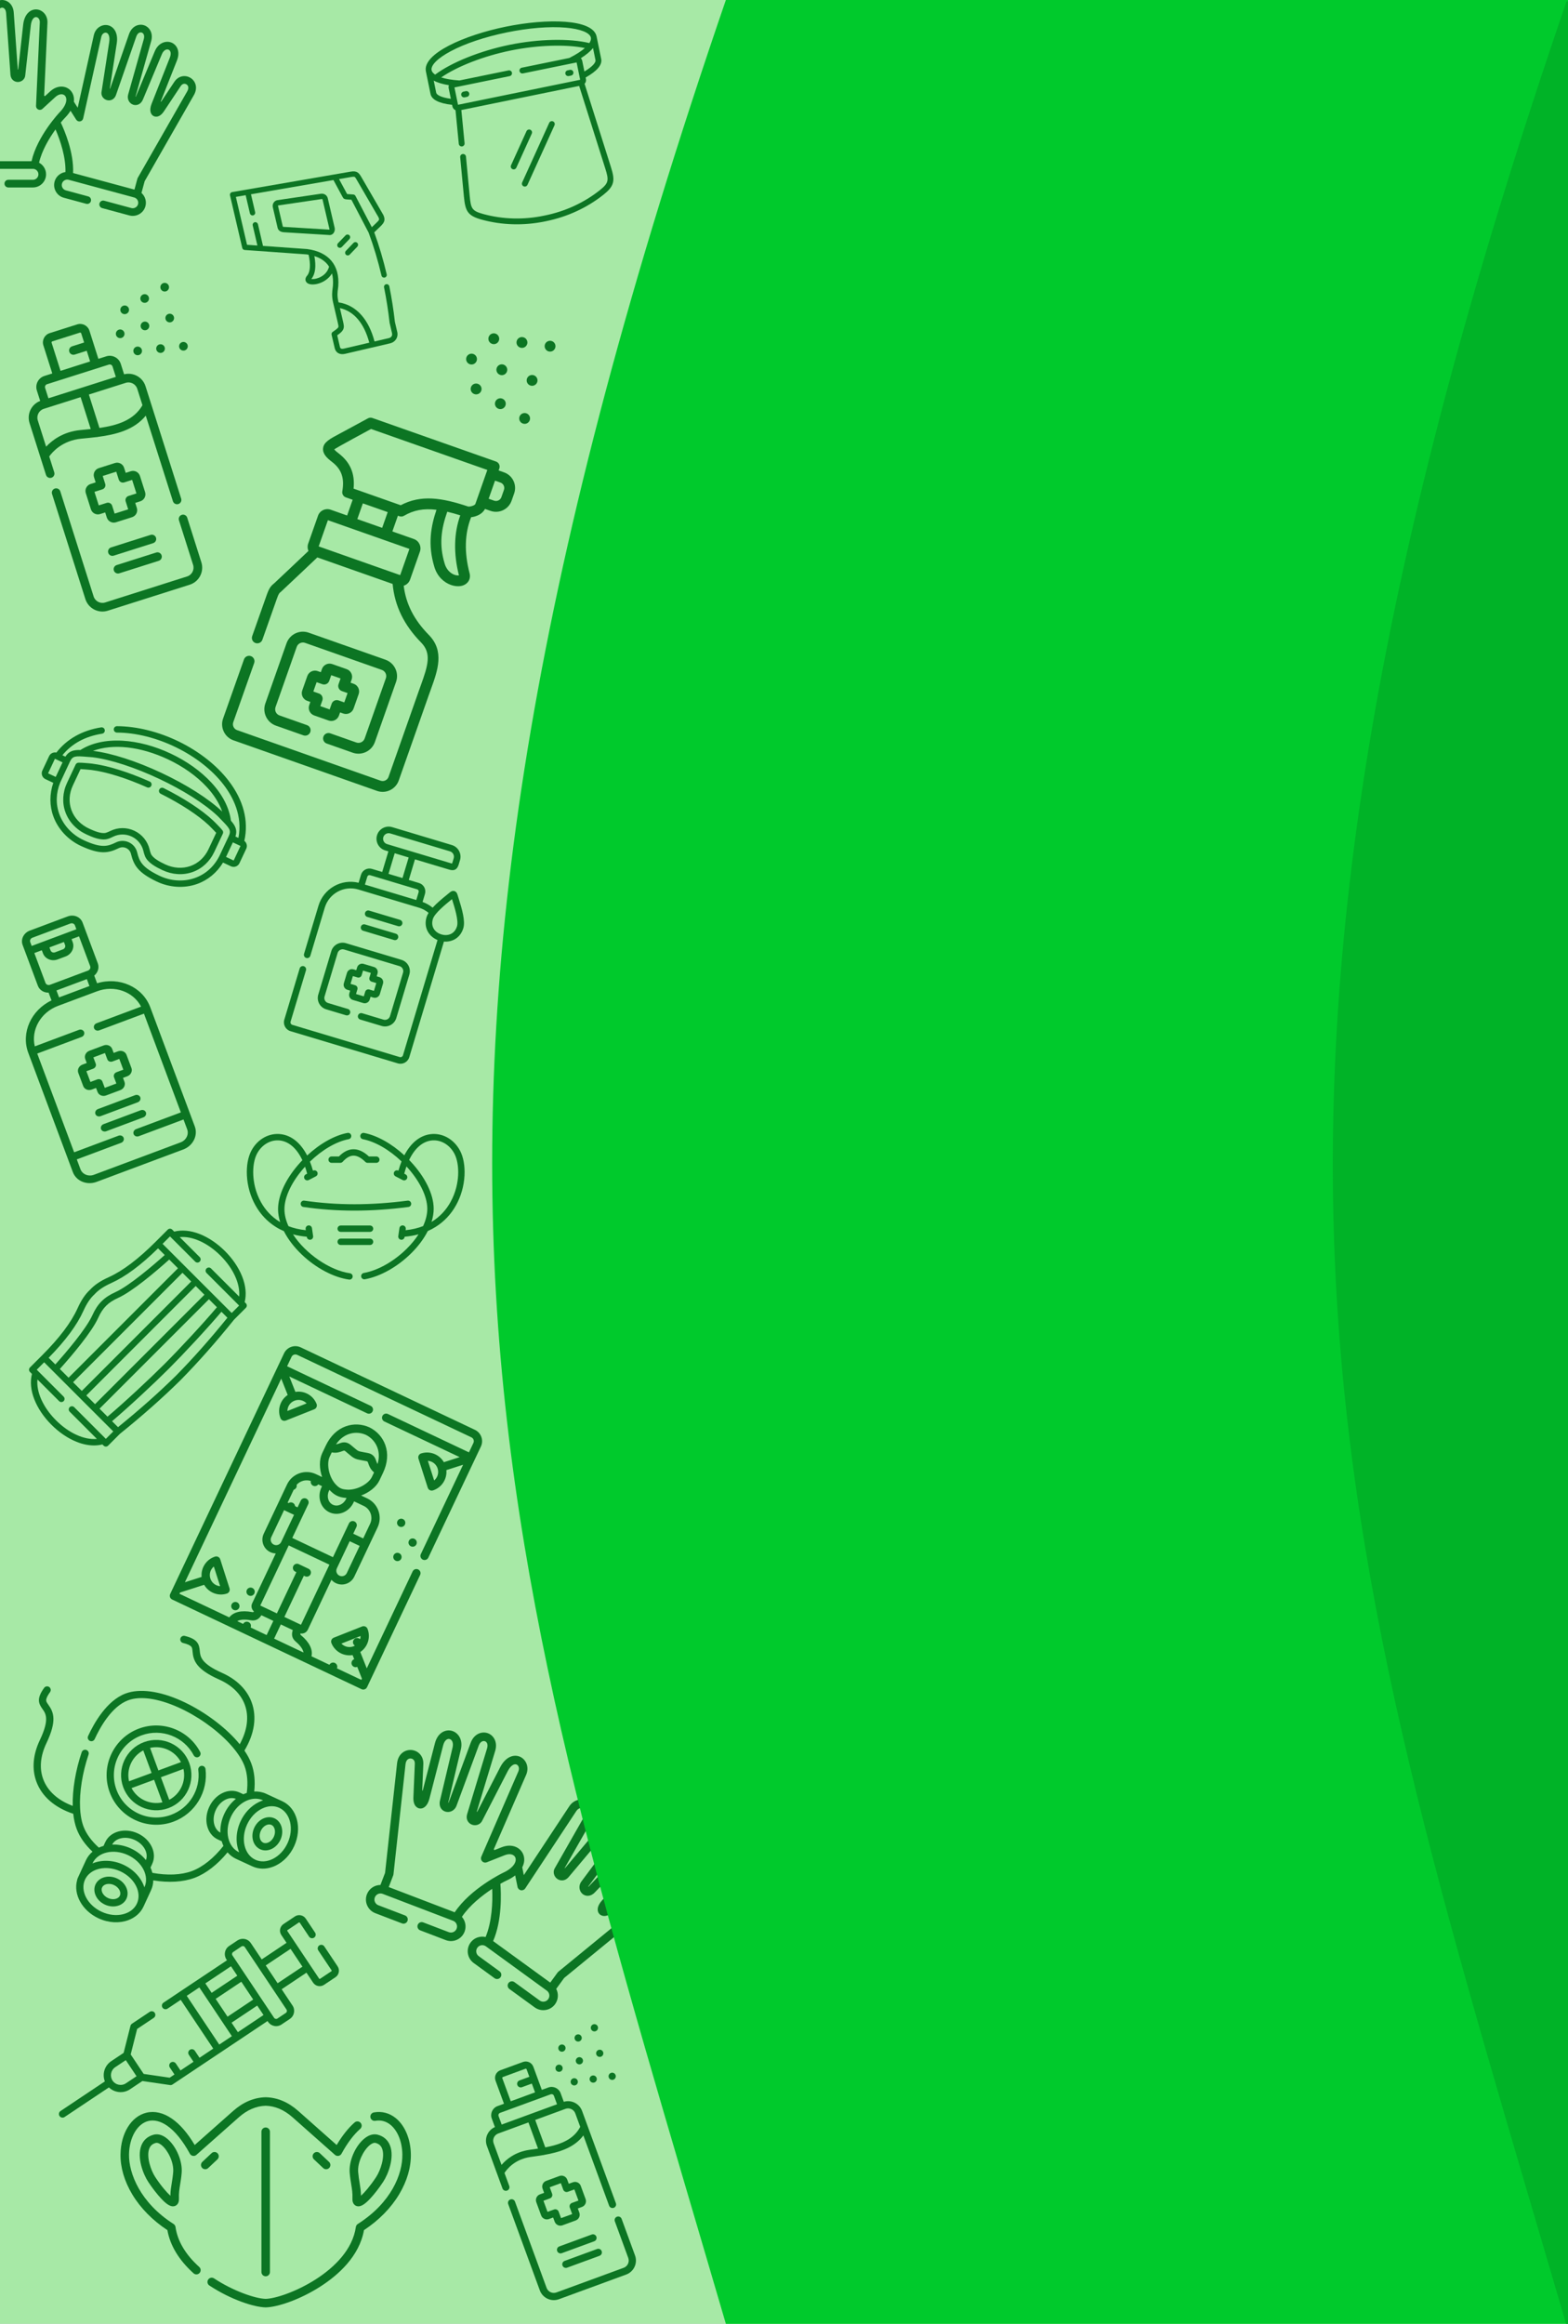<svg width="1080" height="1600" viewBox="0 0 1080 1600" fill="none" xmlns="http://www.w3.org/2000/svg">
<rect x="0" y="0" width="1080" height="1600" fill="#333333" stroke="none"/>
<g clip-path="url(#clip0)">
<rect width="1080" height="1600" fill="white"/>
<rect width="1080" height="1600" fill="#A7E9A6"/>
<path d="M99.63 124.772L133.522 65.531C136.572 60.206 134.458 55.616 131.202 53.604C127.926 51.579 123.051 51.874 120.071 56.355L111.026 69.968C110.919 70.129 110.672 69.999 110.743 69.82L121.876 41.653C124.398 35.258 121.679 30.773 118.084 29.311C114.374 27.802 109.099 29.377 106.631 35.267L93.584 66.484C93.491 66.705 93.318 66.611 93.366 66.442L104.112 28.381C105.719 22.682 102.832 18.526 99.148 17.367C95.498 16.218 90.786 17.979 88.841 23.568L75.836 61.012C75.792 61.139 75.603 61.092 75.623 60.959L80.412 29.899C81.591 22.261 78.093 18.086 74.103 17.336C70.354 16.631 65.776 19.043 64.609 24.299L53.52 74.179C53.52 74.179 53.52 74.179 53.519 74.18L50.879 70.017V70.016C51.268 66.79 50.288 64.053 48.477 62.175C45.424 59.01 39.646 58.265 34.506 62.968L31.165 66.03C30.874 66.296 30.406 66.078 30.424 65.684L32.678 15.703C32.926 10.323 29.138 6.8 25.332 6.502C21.283 6.184 16.815 9.308 15.964 16.994L12.543 47.746C12.522 47.934 12.247 47.929 12.234 47.74L9.471 8.679C9.059 2.78 4.963 -0.15 1.151 0.006C-2.71 0.162 -6.583 3.419 -6.516 9.34L-6.07 48.854C-6.068 49.032 -6.26 49.112 -6.291 48.877L-10.75 15.333C-11.591 9.004 -16.27 6.108 -20.245 6.597C-24.098 7.07 -27.894 10.691 -27.123 17.524L-23.738 47.486C-23.715 47.695 -24.012 47.76 -24.078 47.561L-29.219 32.184C-30.93 27.08 -35.56 25.525 -39.252 26.625C-42.919 27.719 -46.156 31.6 -44.6 37.536L-27.324 103.569V111.597C-30.699 112.911 -33.099 116.193 -33.099 120.026C-33.099 125.013 -29.042 129.07 -24.055 129.07H-6.343C-4.887 129.07 -3.707 127.89 -3.707 126.434C-3.707 124.978 -4.887 123.797 -6.343 123.797H-24.055C-26.134 123.797 -27.826 122.106 -27.826 120.026C-27.826 117.947 -26.134 116.255 -24.055 116.255H22.684C24.763 116.255 26.455 117.947 26.455 120.026C26.455 122.106 24.763 123.797 22.684 123.797H5.721C4.265 123.797 3.085 124.978 3.085 126.434C3.085 127.89 4.265 129.07 5.721 129.07H22.684C27.67 129.07 31.727 125.013 31.727 120.026C31.727 116.561 29.767 113.547 26.899 112.029C28.802 103.68 33.867 95.19 38.236 89.118H38.238C41.563 96.698 45.392 108.382 45.084 118.468C43.949 118.625 42.841 119.001 41.814 119.591C39.715 120.796 38.214 122.741 37.587 125.068C36.293 129.886 39.154 134.86 43.963 136.155L59.387 140.323C60.791 140.703 62.24 139.872 62.62 138.466C63 137.06 62.168 135.613 60.762 135.233L45.337 131.065C43.331 130.525 42.139 128.449 42.679 126.438C42.938 125.474 43.564 124.666 44.44 124.163C45.228 123.711 46.127 123.559 47.005 123.724C47.104 123.745 47.207 123.763 47.304 123.789L60.97 127.476L92.549 136.001C94.479 136.598 95.613 138.626 95.086 140.589C94.826 141.552 94.2 142.361 93.323 142.866C92.445 143.371 91.432 143.506 90.47 143.247L71.745 138.193C70.34 137.813 68.893 138.646 68.513 140.052C68.134 141.457 68.966 142.904 70.371 143.284L89.097 148.338C89.874 148.547 90.662 148.65 91.447 148.65C93.01 148.65 94.556 148.239 95.953 147.435C98.051 146.228 99.551 144.283 100.177 141.958C101.093 138.547 99.919 135.054 97.443 132.845L99.63 124.772ZM21.727 110.984H-22.052V103.23C-22.052 103.005 -22.081 102.781 -22.138 102.563L-39.5 36.2C-40.217 33.465 -39.063 32.071 -37.745 31.678C-36.573 31.328 -34.946 31.69 -34.219 33.858L-27.647 53.516C-25.781 59.114 -22.515 58.862 -21.559 58.65C-19.489 58.193 -17.483 55.894 -18.058 50.809L-21.884 16.933C-22.255 13.647 -21.005 12.002 -19.603 11.83C-18.101 11.645 -16.376 13.029 -15.977 16.027L-11.517 49.576C-11.003 53.41 -8.338 54.951 -5.928 54.775C-3.016 54.564 -0.761 52.02 -0.796 48.982L-1.243 9.282C-1.274 6.589 0.044 5.329 1.364 5.275C2.548 5.225 4.012 6.186 4.211 9.05L7.211 51.447C7.45 54.832 10.008 56.521 12.438 56.449C15.152 56.363 17.305 54.289 17.409 51.696L21.205 17.577C21.668 13.394 23.396 11.638 24.921 11.76C26.206 11.86 27.516 13.192 27.411 15.464L24.824 72.821C24.789 73.603 25.062 74.385 25.635 74.917C26.692 75.9 28.246 75.855 29.236 74.949L38.066 66.858C40.84 64.32 43.44 64.549 44.681 65.836C46.516 67.738 46.143 72.17 40.987 77.411C40.827 77.573 25.591 93.736 21.727 110.984V110.984ZM94.885 122.447C94.774 122.642 94.687 122.851 94.629 123.068L92.603 130.548L66.806 123.589L50.341 119.143C50.341 119.143 50.341 119.143 50.341 119.142C50.965 104.946 44.291 89.499 41.866 84.393C41.866 84.39 41.867 84.388 41.867 84.385C43.091 82.891 44.105 81.761 44.748 81.105C46.369 79.457 47.632 77.831 48.586 76.253H48.59L52.483 82.391C53.055 83.293 54.114 83.76 55.164 83.576C56.215 83.392 57.051 82.593 57.283 81.552L69.757 25.443C70.249 23.224 71.865 22.28 73.13 22.518C74.623 22.799 75.842 24.942 75.201 29.096L69.97 63.027C69.393 65.551 70.924 68.111 73.517 68.905C75.831 69.614 78.758 68.655 79.878 65.446L93.821 25.3C94.766 22.585 96.43 22.039 97.566 22.397C98.826 22.794 99.769 24.355 99.038 26.95L88.249 65.159C87.422 68.078 88.935 71.119 91.692 72.083C93.902 72.856 96.96 72.071 98.447 68.519L111.494 37.303C112.664 34.51 114.696 33.624 116.098 34.196C117.406 34.728 118.184 36.642 116.971 39.717L104.439 71.424C102.561 76.182 103.897 78.925 105.774 79.904C106.64 80.357 109.724 81.453 112.991 76.538L124.461 59.274C125.725 57.372 127.389 57.447 128.43 58.09C129.6 58.813 130.351 60.459 128.946 62.912L94.885 122.447Z" fill="#0C7523"/>
<path d="M234.52 170.586C234.856 170.508 235.174 170.335 235.431 170.068L240.646 164.642C241.255 164.009 241.392 163.023 240.898 162.296C240.212 161.284 238.824 161.207 238.025 162.037L232.831 167.441C232.043 168.261 232.099 169.624 233.022 170.288C233.464 170.607 234.013 170.705 234.52 170.586V170.586Z" fill="#0C7523"/>
<path d="M239.959 175.829C240.295 175.751 240.614 175.577 240.871 175.309L246.068 169.894C246.771 169.161 246.823 167.977 246.108 167.254C245.374 166.513 244.178 166.527 243.461 167.274L238.268 172.685C237.481 173.505 237.538 174.868 238.461 175.531C238.903 175.849 239.451 175.947 239.959 175.829V175.829Z" fill="#0C7523"/>
<path d="M225.747 136.471C225.261 134.386 223.22 133.066 221.004 133.399L191.097 137.801C189.883 137.985 188.839 138.745 188.248 139.916C187.796 140.81 187.711 141.845 187.938 142.821L191.203 156.832C191.452 157.898 192.347 159.716 195.557 159.915L226.93 161.823C227.238 161.842 227.541 161.816 227.835 161.747C228.516 161.588 229.141 161.204 229.624 160.632C230.459 159.642 230.805 158.172 230.505 156.885L225.747 136.471ZM226.906 157.724C226.934 157.841 227.009 158.119 226.829 158.109C226.827 158.113 195.784 156.227 195.784 156.227C195.102 156.185 194.851 156.202 194.803 155.998C194.803 155.996 194.802 155.995 194.802 155.993L191.485 141.759C191.44 141.568 191.516 141.476 191.639 141.457C191.775 141.436 221.548 137.053 221.548 137.053C221.855 137.003 222.102 137.108 222.149 137.309L226.907 157.724L226.906 157.724Z" fill="#0C7523"/>
<path d="M262.931 146.106C262.931 146.106 249.16 122.386 249.056 122.204C247.276 119.111 246.047 117.399 241.486 118.183L159.904 132.257C159.158 132.387 158.54 132.962 158.394 133.768C158.349 134.02 158.369 134.28 158.427 134.53L166.859 170.708C167.042 171.497 167.719 172.074 168.527 172.131L211.073 175.147C211.073 175.146 211.073 175.146 211.074 175.147C211.579 175.214 212.07 175.292 212.554 175.376C212.557 175.377 212.56 175.379 212.561 175.383C214.069 182.077 213.708 187.294 211.544 189.778C209.858 191.712 210.427 193.28 210.75 193.864C211.676 195.54 214.084 196.206 217.358 195.692C217.733 195.634 218.111 195.56 218.49 195.471C222.332 194.576 226.316 192.164 228.652 188.283C228.656 188.276 228.666 188.277 228.668 188.285C229.323 190.774 229.537 193.601 229.307 196.765C229.276 197.198 229.207 197.701 229.128 198.285C228.813 200.602 228.382 203.775 229.404 208.16L232.442 221.196C232.501 221.452 232.559 221.695 232.614 221.928C233.063 223.828 233.269 224.764 233.028 225.292C232.703 226.005 231.359 227.02 229.148 228.532C228.517 228.964 228.216 229.74 228.39 230.485L230.542 239.721C231.29 242.929 234.091 244.461 237.68 243.625L268.653 236.407C272.324 235.551 274.461 232.203 273.626 228.619L271.99 221.599C271.99 221.599 271.989 221.598 271.989 221.598C271.074 213.417 269.783 205.187 268.152 197.135C267.949 196.135 266.974 195.488 265.974 195.691C264.98 195.889 264.328 196.869 264.531 197.868C266.147 205.85 267.425 214.008 268.33 222.116C268.338 222.188 268.35 222.26 268.366 222.331L270.027 229.458C270.402 231.066 269.513 232.412 267.815 232.808L257.965 235.104C257.96 235.105 257.955 235.102 257.954 235.098C255.988 227.607 252.957 221.501 248.927 216.936C244.608 212.043 239.327 209.117 233.218 208.222C233.214 208.221 233.211 208.219 233.21 208.215L233.002 207.322C232.135 203.599 232.498 200.928 232.789 198.782C232.873 198.165 232.953 197.581 232.992 197.033C234.049 182.517 226.416 173.44 211.502 171.476C211.465 171.472 211.428 171.469 211.391 171.465L181.157 169.322C181.153 169.322 181.15 169.319 181.149 169.316L177.691 154.477C177.46 153.487 176.495 152.798 175.5 153.003C174.479 153.214 173.838 154.223 174.073 155.233L177.29 169.037C177.291 169.043 177.287 169.048 177.281 169.048L170.154 168.543C170.151 168.542 170.147 168.54 170.146 168.536L162.464 135.573C162.463 135.569 162.466 135.564 162.471 135.563L169.209 134.4C169.214 134.4 169.218 134.403 169.219 134.407L172.116 146.839C172.347 147.828 173.312 148.517 174.307 148.312C175.328 148.102 175.969 147.093 175.734 146.083L172.866 133.779C172.865 133.774 172.868 133.769 172.873 133.768L229.665 123.969C229.669 123.968 229.671 123.968 229.673 123.972C229.799 124.204 235.884 135.459 235.954 135.601C236.603 136.911 237.335 137.183 238.753 137.297L242.038 137.523C242.042 137.523 242.044 137.525 242.046 137.528L253.921 160.227C253.922 160.227 253.922 160.227 253.922 160.228C257.389 169.593 260.36 179.518 262.755 189.729C262.987 190.722 263.98 191.338 264.973 191.107L264.975 191.106C265.969 190.873 266.585 189.879 266.352 188.886C264.011 178.901 261.124 169.182 257.767 159.979C257.766 159.976 257.767 159.973 257.77 159.97L261.934 155.965C264.693 153.308 266.255 151.184 262.931 146.106V146.106ZM236.209 221.077L234.13 212.159C234.128 212.153 234.134 212.147 234.141 212.148C243.728 214.233 250.814 222.551 254.353 235.936C254.354 235.94 254.352 235.945 254.347 235.946L236.841 240.026C234.532 240.564 234.268 239.428 234.14 238.882L232.273 230.868C232.272 230.865 232.273 230.861 232.276 230.859C234.582 229.234 235.777 228.166 236.389 226.826C237.166 225.123 236.785 223.514 236.209 221.077V221.077ZM216.542 176.326C221.148 177.767 224.521 180.192 226.654 183.581C226.656 183.583 226.656 183.585 226.655 183.588C225.462 188.265 221.737 190.401 219.559 191.27C217.278 192.18 215.387 192.247 214.44 192.095C214.433 192.094 214.431 192.086 214.435 192.081C217.154 188.846 217.865 183.439 216.531 176.336C216.529 176.329 216.536 176.324 216.542 176.326V176.326ZM261.092 151.172C260.985 151.715 260.312 152.398 259.372 153.302L256.118 156.432C256.114 156.436 256.107 156.435 256.104 156.43L244.838 134.895C244.541 134.326 243.969 133.953 243.328 133.909L239.095 133.617C239.092 133.617 239.085 133.611 239.088 133.613C239.095 133.617 233.519 123.316 233.519 123.316C233.516 123.311 233.519 123.305 233.525 123.303L239.916 122.201L242.11 121.826C243.837 121.529 244.213 121.778 244.337 121.86C244.752 122.135 245.238 122.979 245.853 124.048C245.96 124.233 246.071 124.427 246.188 124.627C246.188 124.627 259.796 148.065 259.815 148.094C260.777 149.555 261.207 150.591 261.092 151.172V151.172Z" fill="#0C7523"/>
<path d="M365.283 89.338C364.276 88.881 363.089 89.327 362.631 90.335L351.988 113.805C351.531 114.812 351.977 116 352.985 116.457C353.384 116.638 353.812 116.677 354.212 116.595C354.819 116.471 355.361 116.067 355.637 115.459L366.281 91.99C366.738 90.982 366.291 89.795 365.283 89.338Z" fill="#0C7523"/>
<path d="M360.649 128.291C361.049 128.472 361.476 128.512 361.876 128.43C362.483 128.306 363.025 127.902 363.301 127.294L381.927 86.24C382.384 85.232 381.938 84.045 380.93 83.588C379.922 83.131 378.735 83.577 378.278 84.585L359.652 125.639C359.195 126.646 359.641 127.834 360.649 128.291V128.291Z" fill="#0C7523"/>
<path d="M320.837 62.77L319.259 63.093C318.175 63.315 317.476 64.373 317.698 65.457C317.92 66.541 318.978 67.24 320.062 67.018L321.64 66.696C322.724 66.474 323.423 65.416 323.202 64.332C322.98 63.248 321.921 62.548 320.837 62.77Z" fill="#0C7523"/>
<path d="M391.785 52.352L393.363 52.029C394.447 51.807 395.146 50.749 394.924 49.665C394.702 48.581 393.644 47.882 392.56 48.104L390.982 48.426C389.898 48.648 389.199 49.706 389.42 50.79C389.642 51.874 390.7 52.574 391.785 52.352Z" fill="#0C7523"/>
<path d="M348.296 18.387C319.801 24.214 290.862 36.984 293.354 49.173L296.519 64.648C297.338 68.657 302.338 71.183 311.38 72.168L311.597 73.228C311.847 74.452 312.68 75.409 313.747 75.879L316.003 99.025C316.11 100.127 317.09 100.932 318.191 100.825C318.262 100.818 318.332 100.808 318.4 100.794C319.392 100.591 320.091 99.667 319.991 98.637L317.761 75.759L398.91 59.165L416.842 115.83C419.456 124.088 419.416 125.959 413.1 130.975C402.229 139.612 389.031 145.66 374.881 148.454C360.819 151.426 346.29 151.051 332.9 147.374C325.044 145.22 324.339 143.66 323.514 134.921L320.953 107.844C320.849 106.743 319.872 105.934 318.771 106.038C317.67 106.142 316.86 107.12 316.965 108.221L319.525 135.297C320.483 145.446 322.124 148.573 331.839 151.238C345.654 155.031 360.602 155.465 375.09 152.502C375.287 152.462 375.487 152.421 375.684 152.379C375.883 152.339 376.081 152.3 376.279 152.259C390.795 149.291 404.377 143.023 415.592 134.112C419.031 131.381 421.475 128.886 422.227 125.582C422.897 122.639 422.194 119.46 420.662 114.621L402.649 57.699C403.446 56.848 403.836 55.641 403.586 54.417L403.369 53.357C411.299 48.902 414.905 44.616 414.086 40.607L410.921 25.132C408.429 12.943 376.795 12.559 348.296 18.387L348.296 18.387ZM309.036 60.705L310.534 68.03C303.588 67.103 300.733 65.26 300.444 63.846L298.736 55.492C301.343 56.901 304.846 57.962 309.206 58.653C308.964 59.288 308.89 59.993 309.036 60.705V60.705ZM392.13 39.922L359.391 46.617C358.306 46.838 357.608 47.897 357.829 48.981C358.051 50.065 359.109 50.764 360.193 50.542L397.158 42.983L399.602 54.934L315.464 72.139L313.02 60.189L316.974 59.38C316.976 59.38 316.979 59.38 316.982 59.379C316.984 59.379 316.986 59.378 316.988 59.377L351.054 52.411C352.138 52.189 352.837 51.131 352.616 50.047C352.394 48.963 351.336 48.264 350.252 48.485L316.443 55.399C311 55.056 306.893 54.289 303.901 53.306C314.926 45.696 333.179 38.583 351.729 34.79C370.199 31.013 389.725 30.401 402.844 33.073C400.477 35.152 397.002 37.469 392.13 39.922V39.922ZM410.16 41.41C410.449 42.825 408.547 45.64 402.523 49.219L401.025 41.894C400.88 41.182 400.535 40.562 400.064 40.074C403.802 37.727 406.608 35.376 408.452 33.056L410.16 41.41ZM405.935 29.658C392.308 26.322 370.953 26.769 350.926 30.865C330.815 34.977 310.944 42.96 299.717 51.379C298.252 50.401 297.481 49.357 297.28 48.37C296.576 44.93 301.507 40.027 310.469 35.255C320.386 29.975 334.105 25.379 349.099 22.313C364.097 19.246 378.521 18.087 389.715 19.05C399.832 19.921 406.292 22.494 406.996 25.934C407.197 26.921 406.899 28.183 405.935 29.658V29.658Z" fill="#0C7523"/>
<path d="M96.187 238.949C94.726 238.192 92.934 238.766 92.177 240.227C91.42 241.689 91.998 243.491 93.459 244.248C94.189 244.627 95.004 244.674 95.731 244.443C96.458 244.213 97.097 243.705 97.476 242.974C98.233 241.513 97.662 239.714 96.201 238.957L96.187 238.949Z" fill="#0C7523"/>
<path d="M98.748 202.692L98.738 202.695C97.169 203.193 96.306 204.867 96.804 206.436C97.301 208.004 98.982 208.871 100.551 208.373C102.119 207.875 102.988 206.2 102.49 204.631C101.992 203.063 100.317 202.194 98.748 202.692Z" fill="#0C7523"/>
<path d="M114.343 200.582C115.912 200.085 116.78 198.409 116.282 196.841C115.785 195.272 114.109 194.404 112.54 194.901L112.53 194.905C110.961 195.402 110.098 197.076 110.596 198.645C111.094 200.214 112.774 201.08 114.343 200.582Z" fill="#0C7523"/>
<path d="M84.999 210.469L84.956 210.483C83.387 210.981 82.519 212.656 83.017 214.225C83.515 215.794 85.19 216.662 86.759 216.164L86.802 216.15C88.371 215.653 89.239 213.977 88.741 212.409C88.243 210.84 86.568 209.972 84.999 210.469Z" fill="#0C7523"/>
<path d="M83.683 232.679C85.252 232.181 86.12 230.506 85.623 228.937L85.619 228.927C85.122 227.358 83.448 226.495 81.879 226.993C80.31 227.49 79.444 229.171 79.942 230.74C80.439 232.308 82.115 233.177 83.683 232.679Z" fill="#0C7523"/>
<path d="M109.675 237.169C108.107 237.667 107.238 239.342 107.736 240.911L107.739 240.921C108.237 242.49 109.911 243.353 111.479 242.855C113.048 242.358 113.915 240.677 113.417 239.108C112.919 237.54 111.244 236.671 109.675 237.169V237.169Z" fill="#0C7523"/>
<path d="M125.447 235.58L125.436 235.583C123.867 236.081 123.004 237.755 123.502 239.324C124 240.892 125.68 241.759 127.249 241.261C128.818 240.763 129.686 239.088 129.189 237.519C128.691 235.951 127.015 235.082 125.447 235.58Z" fill="#0C7523"/>
<path d="M102.682 223.502C102.184 221.933 100.51 221.07 98.941 221.568C97.373 222.065 96.506 223.746 97.004 225.315C97.501 226.883 99.177 227.752 100.746 227.254C102.314 226.756 103.183 225.081 102.685 223.512L102.682 223.502Z" fill="#0C7523"/>
<path d="M119.752 218.086C119.255 216.517 117.574 215.65 116.005 216.148C114.437 216.646 113.568 218.321 114.066 219.89C114.564 221.459 116.239 222.327 117.808 221.829L117.818 221.826C119.387 221.328 120.25 219.654 119.752 218.086Z" fill="#0C7523"/>
<path d="M79.156 318.804L68.044 322.33C65.406 323.167 63.939 325.994 64.776 328.632L65.888 332.137L62.367 333.254C59.728 334.091 58.264 336.923 59.103 339.566L62.625 350.668C63.464 353.311 66.293 354.781 68.931 353.944L72.453 352.827L73.564 356.331C74.403 358.975 77.232 360.444 79.871 359.607L90.983 356.082C93.628 355.243 95.097 352.409 94.258 349.765L93.147 346.261L96.657 345.147C99.302 344.308 100.771 341.475 99.932 338.831L96.41 327.73C95.571 325.086 92.737 323.618 90.093 324.457L86.582 325.571L85.47 322.066C84.633 319.428 81.801 317.965 79.156 318.804V318.804ZM91.01 330.419L93.97 339.747L88.503 341.481C86.934 341.979 86.066 343.654 86.564 345.223L88.296 350.681L78.964 353.642L77.233 348.183C76.735 346.615 75.059 345.746 73.491 346.244L68.024 347.978L65.065 338.651L70.531 336.916C72.1 336.419 72.968 334.743 72.471 333.175L70.742 327.727L80.074 324.766L81.802 330.214C82.3 331.783 83.975 332.651 85.544 332.153L91.01 330.419Z" fill="#0C7523"/>
<path d="M107.568 380.431L80.358 389.064C78.789 389.562 77.921 391.237 78.419 392.806C78.916 394.374 80.592 395.243 82.16 394.745L109.37 386.112C110.939 385.614 111.807 383.939 111.31 382.37C110.812 380.802 109.136 379.933 107.568 380.431V380.431Z" fill="#0C7523"/>
<path d="M103.712 368.278L76.502 376.911C74.933 377.408 74.065 379.084 74.563 380.652C75.06 382.221 76.736 383.09 78.304 382.592L105.514 373.959C107.083 373.461 107.951 371.786 107.453 370.217C106.956 368.648 105.28 367.78 103.712 368.278V368.278Z" fill="#0C7523"/>
<path d="M125.204 354.487C123.635 354.984 122.767 356.66 123.265 358.229L133.007 388.934C134.065 392.269 132.208 395.845 128.868 396.904L72.45 414.804C69.116 415.862 65.543 414.009 64.484 410.674L41.523 338.302C41.025 336.733 39.35 335.865 37.781 336.363C36.212 336.861 35.344 338.536 35.842 340.105L58.803 412.476C60.855 418.944 67.786 422.537 74.253 420.486L130.671 402.585C137.144 400.532 140.74 393.599 138.688 387.131L128.946 356.426C128.448 354.857 126.773 353.989 125.204 354.487V354.487Z" fill="#0C7523"/>
<path d="M85.469 257.718L83.192 250.541C81.861 246.346 77.369 244.016 73.177 245.346L67.754 247.066L61.611 227.704C60.494 224.185 56.721 222.23 53.199 223.348L34.221 229.369C30.705 230.484 28.753 234.255 29.87 237.775L36.013 257.137L30.579 258.861C26.388 260.191 24.06 264.685 25.391 268.88L27.668 276.056C21.636 278.365 18.368 285.03 20.346 291.266L31.682 326.996C32.18 328.564 33.855 329.433 35.424 328.935C36.993 328.437 37.861 326.762 37.363 325.193L33.9 314.279C35.968 311.365 42.806 303.308 55.948 302.04L56.873 301.951C59.944 301.656 63.084 301.354 66.227 300.966C66.592 300.992 66.969 300.953 67.339 300.835C67.355 300.83 67.37 300.823 67.385 300.818C79.97 299.174 92.448 295.991 100.405 286.178L119.102 345.108C119.6 346.677 121.275 347.546 122.844 347.048C124.413 346.55 125.281 344.875 124.783 343.306L100.231 265.921C98.253 259.685 91.735 256.125 85.469 257.718V257.718ZM35.551 235.973C35.432 235.598 35.653 235.167 36.023 235.05L55.002 229.029C55.384 228.907 55.809 229.126 55.93 229.507L57.934 235.824L49.663 238.449C48.094 238.946 47.226 240.622 47.724 242.19C48.222 243.759 49.897 244.627 51.466 244.13L59.737 241.506L62.073 248.869L41.694 255.334L35.551 235.973ZM62.489 295.399C60.431 295.622 58.363 295.821 56.303 296.019L55.377 296.108C43.461 297.258 35.851 303.167 31.761 307.536L26.028 289.464C24.97 286.128 26.821 282.554 30.155 281.497L55.524 273.448L62.489 295.399ZM33.343 274.232L31.073 267.077C30.741 266.033 31.341 264.872 32.382 264.542L74.98 251.027C76.039 250.691 77.174 251.281 77.511 252.343L79.781 259.498L33.343 274.232ZM98.125 278.992C92.128 289.386 80.846 292.878 68.505 294.654L61.205 271.645L86.573 263.597C89.913 262.537 93.492 264.388 94.55 267.724L98.125 278.992Z" fill="#0C7523"/>
<path d="M216.392 492.594L226.347 496.099C229.249 497.122 232.442 495.592 233.465 492.689L234.233 490.506L236.415 491.275C239.318 492.297 242.511 490.767 243.533 487.864L247.034 477.922C248.056 475.019 246.527 471.826 243.624 470.804L241.442 470.036L242.211 467.853C243.233 464.95 241.703 461.757 238.8 460.735L228.846 457.229C225.95 456.21 222.763 457.742 221.741 460.644L220.972 462.827L218.79 462.059C215.888 461.036 212.695 462.566 211.672 465.469L208.171 475.411C207.149 478.314 208.679 481.507 211.581 482.529L213.763 483.298L212.994 485.48C211.972 488.383 213.496 491.574 216.392 492.594V492.594ZM215.815 476.126L218.076 469.703L222.01 471.089C223.95 471.772 226.076 470.753 226.759 468.813L228.145 464.879L234.567 467.14L233.181 471.075C232.498 473.014 233.516 475.14 235.456 475.823L239.39 477.209L237.129 483.631L233.195 482.246C231.255 481.562 229.129 482.581 228.446 484.521L227.061 488.455L220.638 486.194L222.024 482.259C222.707 480.32 221.689 478.194 219.749 477.51L215.815 476.125L215.815 476.126Z" fill="#0C7523"/>
<path d="M225.03 511.943L242.935 518.249C249.161 520.441 256.009 517.16 258.201 510.934L272.799 469.481C274.989 463.263 271.707 456.421 265.481 454.228L212.6 435.606C206.382 433.416 199.542 436.693 197.352 442.911L182.754 484.365C180.561 490.59 183.836 497.437 190.055 499.626L208.982 506.292C210.922 506.975 213.048 505.956 213.731 504.017C214.414 502.077 213.396 499.951 211.456 499.268L192.528 492.602C190.183 491.777 188.949 489.191 189.778 486.838L204.376 445.385C205.202 443.04 207.782 441.804 210.127 442.629L263.007 461.252C265.36 462.08 266.602 464.662 265.776 467.008L251.177 508.461C250.349 510.813 247.761 512.053 245.409 511.225L227.504 504.919C225.564 504.236 223.438 505.255 222.755 507.195C222.072 509.134 223.09 511.26 225.03 511.943Z" fill="#0C7523"/>
<path d="M329.201 264.305L329.152 264.288C327.212 263.604 325.086 264.623 324.403 266.563C323.72 268.502 324.738 270.628 326.678 271.312L326.727 271.329C328.667 272.012 330.793 270.993 331.476 269.054C332.159 267.114 331.141 264.988 329.201 264.305Z" fill="#0C7523"/>
<path d="M360.769 232.304L360.713 232.284C358.773 231.601 356.647 232.62 355.964 234.559C355.281 236.499 356.3 238.625 358.24 239.308L358.295 239.327C360.235 240.011 362.361 238.992 363.044 237.052C363.727 235.113 362.708 232.987 360.769 232.304Z" fill="#0C7523"/>
<path d="M377.628 241.869L377.658 241.879C379.598 242.562 381.709 241.538 382.392 239.599C383.075 237.659 382.041 235.528 380.102 234.845C378.162 234.162 376.036 235.181 375.353 237.12C374.67 239.06 375.688 241.186 377.628 241.869Z" fill="#0C7523"/>
<path d="M338.869 236.738L338.909 236.752C340.849 237.436 342.954 236.41 343.637 234.47C344.32 232.531 343.282 230.398 341.342 229.715C339.402 229.031 337.277 230.05 336.594 231.99C335.911 233.929 336.929 236.055 338.869 236.738Z" fill="#0C7523"/>
<path d="M326.025 243.724C324.085 243.041 321.957 244.066 321.274 246.006C320.591 247.945 321.61 250.071 323.55 250.754C325.49 251.437 327.615 250.419 328.298 248.479L328.303 248.466C328.986 246.526 327.965 244.407 326.025 243.724Z" fill="#0C7523"/>
<path d="M345.867 274.441C343.927 273.758 341.801 274.777 341.118 276.716C340.435 278.656 341.453 280.782 343.393 281.465L343.416 281.473C345.356 282.156 347.471 281.133 348.154 279.194C348.837 277.254 347.806 275.124 345.867 274.441Z" fill="#0C7523"/>
<path d="M362.582 284.594C360.642 283.911 358.516 284.93 357.833 286.87C357.15 288.809 358.168 290.935 360.108 291.618L360.138 291.629C362.078 292.312 364.189 291.288 364.872 289.348C365.555 287.409 364.522 285.278 362.582 284.594Z" fill="#0C7523"/>
<path d="M346.88 251.061C344.94 250.377 342.814 251.396 342.131 253.336C341.448 255.275 342.466 257.401 344.406 258.085L344.452 258.101C346.392 258.784 348.495 257.757 349.178 255.817C349.861 253.878 348.82 251.744 346.88 251.061V251.061Z" fill="#0C7523"/>
<path d="M368.108 265.26C369.963 264.372 370.737 262.152 369.848 260.298C368.96 258.444 366.728 257.666 364.872 258.553C363.018 259.442 362.235 261.666 363.123 263.52C363.568 264.447 364.346 265.107 365.245 265.423C366.143 265.74 367.163 265.713 368.091 265.269L368.108 265.26Z" fill="#0C7523"/>
<path d="M347.171 325.231L343.435 323.916L343.923 322.53C344.607 320.59 343.588 318.464 341.648 317.781L256.474 287.786C255.481 287.436 254.387 287.523 253.462 288.024L237.348 296.76C236.197 297.383 235.111 297.96 234.096 298.499C227.094 302.219 222.868 304.465 222.515 308.804C222.209 312.551 225.268 315.429 228.616 317.98C235.225 323.021 237.365 329.1 235.775 338.306C235.465 340.096 236.493 341.848 238.207 342.452L242.898 344.104L239.085 354.933L227.718 350.93C224.178 349.684 220.285 351.549 219.038 355.088L212.255 374.349C211.659 376.042 211.782 377.813 212.452 379.34C212.452 379.34 189.463 401.132 188.923 401.566C186.577 403.455 185.44 404.74 183.618 409.915L173.7 437.993C173.015 439.931 174.032 442.058 175.971 442.743L175.974 442.745C177.912 443.427 180.037 442.41 180.721 440.473L190.64 412.392C191.942 408.697 192.292 408.415 193.593 407.366C194.189 406.887 218.578 383.791 218.578 383.791L270.435 402.053C271.832 417.163 278.265 430.378 290.051 442.383C297.351 449.804 294.847 458.065 289.792 472.029C289.319 473.337 288.839 474.663 288.366 476.005L267.626 534.9C266.839 537.135 264.385 538.316 262.158 537.531L163.285 502.712C162.212 502.334 161.347 501.552 160.849 500.508C160.354 499.469 160.289 498.311 160.67 497.24L175.074 456.508C175.759 454.569 174.744 452.442 172.805 451.756C172.803 451.756 172.802 451.755 172.8 451.755C170.863 451.072 168.738 452.088 168.053 454.025L153.652 494.75C152.605 497.693 152.774 500.877 154.128 503.715C155.485 506.557 157.859 508.695 160.812 509.735L259.684 544.554C265.785 546.702 272.499 543.481 274.65 537.372L295.39 478.478C295.856 477.156 296.328 475.85 296.795 474.562C301.47 461.644 306.305 448.287 295.363 437.162C285.195 426.806 279.631 415.95 278.057 403.287C280.034 402.666 281.708 401.164 282.447 399.067L289.229 379.807C290.476 376.267 288.604 372.372 285.058 371.123L270.253 365.909L274.066 355.08L275.107 355.446C276.137 355.809 277.273 355.702 278.216 355.153C284.856 351.291 291.625 349.894 300.639 350.999C296.788 362.327 294.485 374.987 299.191 390.384C301.252 397.147 305.961 401.113 310.604 402.748C313.41 403.736 316.194 403.873 318.353 403.262C322.364 402.125 324.451 398.602 323.429 394.702C319.69 380.312 320.05 367.348 324.489 356.127C328.044 355.687 332.224 354.037 334.039 350.404L337.836 351.741C343.761 353.827 350.279 350.704 352.366 344.779L354.133 339.761C356.219 333.836 353.096 327.318 347.171 325.231V325.231ZM281.992 377.938L275.636 395.988L275.206 395.837L219.493 376.217L225.849 358.167L240.123 363.194L264.267 371.696L281.992 377.938ZM246.109 357.407L249.922 346.578L267.042 352.607L263.229 363.436L246.109 357.407ZM276 347.866L243.543 336.436C244.574 326.031 241.221 318.229 233.131 312.057C231.383 310.725 230.569 309.89 230.196 309.429C231.384 308.373 255.559 295.358 255.559 295.358L335.663 323.568L327.42 346.975C327.128 347.804 324.793 348.789 322.627 348.808C304.332 342.697 289.994 340.45 276 347.866ZM316.111 396.148C315.522 396.253 314.448 396.256 313.064 395.768C313.036 395.759 313.009 395.749 312.982 395.739C311.503 395.202 307.892 393.394 306.313 388.21C302.258 374.946 303.942 364.087 308.055 352.344C310.83 352.988 313.804 353.811 317.025 354.821C312.623 366.988 312.296 381.169 316.111 396.148V396.148ZM345.342 342.305C344.619 344.357 342.362 345.439 340.309 344.717L336.574 343.401L340.962 330.94L344.698 332.255C346.75 332.978 347.831 335.236 347.109 337.288L345.342 342.305Z" fill="#0C7523"/>
<path d="M153.246 571.751C152.34 570.564 151.282 569.488 150.24 568.421C149.113 567.267 147.993 566.087 146.819 564.982C139.087 557.703 126.956 549.754 112.66 542.601C111.568 542.053 110.255 542.497 109.712 543.583C109.168 544.668 109.608 545.988 110.693 546.531C124.595 553.488 136.34 561.164 143.772 568.149C145.483 569.908 147.276 571.589 148.913 573.419L143.608 584.718C141.011 590.249 136.608 594.349 131.211 596.265C125.68 598.228 119.49 597.822 113.751 595.127C113.665 595.087 113.58 595.047 113.495 595.006C110.631 593.624 105.301 591.051 103.941 587.852C103.555 586.945 103.273 585.862 103.024 584.821C101.652 579.157 97.835 574.486 92.553 572.005C87.279 569.529 81.248 569.574 75.998 572.135C75.053 572.601 74.051 573.079 73.093 573.366C69.763 574.363 64.375 571.902 61.48 570.58C55.622 567.901 51.253 563.347 49.202 557.758C47.229 552.381 47.574 546.374 50.172 540.841L55.478 529.541C57.933 529.631 60.371 529.939 62.817 530.133C73.139 531.416 86.812 535.671 101.329 542.115C102.438 542.608 103.736 542.108 104.229 540.999C104.721 539.889 104.224 538.603 103.112 538.099C88.189 531.474 74.053 527.094 63.308 525.766C61.722 525.568 60.112 525.462 58.518 525.332C57.041 525.212 55.542 525.078 54.058 525.141C53.22 525.176 52.458 525.635 52.096 526.405L46.194 538.973C43.093 545.576 42.697 552.785 45.077 559.271C47.535 565.97 52.713 571.402 59.654 574.577C63.314 576.249 69.44 579.047 74.352 577.577C75.637 577.192 76.879 576.601 77.933 576.081C81.974 574.11 86.622 574.075 90.686 575.983C94.756 577.894 97.697 581.493 98.752 585.849C99.044 587.07 99.385 588.366 99.897 589.572C101.904 594.291 107.964 597.216 111.585 598.963C111.685 599.011 111.784 599.058 111.884 599.105C118.678 602.296 126.051 602.759 132.682 600.406C139.193 598.095 144.486 593.187 147.586 586.586L153.488 574.018C153.836 573.276 153.743 572.402 153.246 571.751V571.751Z" fill="#0C7523"/>
<path d="M168.289 578.958C171.397 565.171 167.691 550.921 157.506 537.633C149.364 527.01 137.183 517.405 123.206 510.586C109.283 503.793 94.137 500.033 80.565 500.002C79.352 499.999 78.366 500.981 78.363 502.194C78.36 503.408 79.342 504.394 80.555 504.397C107.221 504.458 138.117 519.56 154.018 540.306C160.45 548.698 167.224 561.695 164.223 576.934L162.165 575.967C163.639 571.545 162.057 568.486 159.067 565.081C157.911 556.126 153.212 547.011 145.439 538.673C138.143 530.847 128.481 523.984 117.492 518.824C117.476 518.816 117.459 518.808 117.443 518.801C106.455 513.648 95.009 510.605 84.342 510C72.991 509.356 62.999 511.569 55.388 516.4C50.865 516.276 47.505 517.015 45.046 520.969L42.983 520C49.491 511.987 58.679 506.995 70.341 505.154C71.54 504.965 72.359 503.84 72.169 502.641C71.98 501.442 70.855 500.624 69.656 500.813C56.626 502.87 46.01 508.859 38.832 518.168C36.844 517.718 34.736 518.689 33.835 520.609L29.165 530.554C28.124 532.77 29.08 535.419 31.296 536.46L36.705 539C34.056 546.674 34.056 554.766 36.77 562.164C39.982 570.916 46.846 578.271 55.637 582.4C55.758 582.456 55.879 582.513 56.001 582.568C68.603 588.331 74.359 587.614 81.795 583.976C83.422 583.181 85.289 583.165 86.934 583.937L86.973 583.956C88.604 584.722 89.784 586.168 90.211 587.927C92.161 595.973 95.285 600.861 107.767 606.877C116.647 611.159 126.844 611.806 135.75 608.645C143.177 606.009 149.404 600.841 153.617 593.901L159.034 596.445C161.249 597.485 163.899 596.529 164.939 594.313L169.61 584.368C170.513 582.446 169.911 580.199 168.289 578.958ZM38.377 534.93L33.164 532.482C33.142 532.472 33.132 532.444 33.142 532.422L37.813 522.477C37.823 522.455 37.851 522.445 37.873 522.455L43.085 524.903L38.377 534.93ZM115.577 522.779L115.625 522.802C126.11 527.726 135.308 534.249 142.225 541.67C147.349 547.166 151.011 552.979 153.056 558.793C153.039 558.776 153.022 558.758 153.005 558.742C143.744 549.968 128.527 540.285 111.257 532.175C93.987 524.065 76.817 518.54 64.152 517.017C64.113 517.012 64.073 517.008 64.034 517.006C64.031 517.006 64.029 517.005 64.026 517.005C77.664 511.894 96.62 513.889 115.577 522.779V522.779ZM151.203 589.193C147.52 596.591 141.684 601.876 134.281 604.504C126.473 607.275 117.509 606.702 109.676 602.919C97.732 597.162 95.968 593.024 94.482 586.891C93.739 583.83 91.684 581.313 88.855 579.984C88.844 579.979 88.832 579.974 88.822 579.969C85.966 578.629 82.707 578.639 79.865 580.028C74.198 582.801 69.887 584.086 57.827 578.571C49.919 574.958 43.75 568.428 40.896 560.651C38.297 553.567 38.509 546.031 41.489 538.75C41.496 538.733 41.506 538.717 41.513 538.699C41.728 538.168 47.997 524.782 47.997 524.782L48.163 524.428C50.038 520.436 51.79 520.435 59.758 521.087C60.932 521.183 62.261 521.292 63.685 521.387C89.312 524.489 131.186 544.153 149.94 561.891C150.922 562.927 151.855 563.88 152.678 564.722C158.269 570.437 159.387 571.786 157.513 575.779C157.513 575.779 151.213 589.172 151.203 589.193ZM160.962 592.446C160.953 592.465 160.918 592.475 160.902 592.467L155.682 590.016L160.39 579.989L165.611 582.441C165.627 582.448 165.641 582.481 165.632 582.5L160.962 592.446Z" fill="#0C7523"/>
<path d="M243 688.472L250.19 690.628C252.083 691.196 254.085 690.117 254.652 688.224L255.234 686.285L257.171 686.866C259.064 687.433 261.066 686.355 261.634 684.462L263.791 677.268C264.359 675.374 263.281 673.372 261.388 672.804L259.451 672.223L260.035 670.276C260.603 668.383 259.524 666.381 257.631 665.813L250.441 663.657C248.549 663.089 246.547 664.168 245.979 666.061L245.395 668.008L243.45 667.425C241.556 666.857 239.555 667.936 238.987 669.829L236.83 677.023C236.262 678.917 237.34 680.919 239.233 681.486L241.178 682.07L240.596 684.009C240.029 685.902 241.107 687.905 243 688.472V688.472ZM241.442 677.418L243.056 672.038L246.263 673C247.462 673.359 248.725 672.679 249.085 671.48L250.048 668.27L255.422 669.881L254.459 673.092C254.1 674.291 254.78 675.554 255.979 675.913L259.178 676.873L257.565 682.253L254.365 681.293C253.167 680.934 251.904 681.614 251.544 682.813L250.584 686.015L245.209 684.404L246.17 681.201C246.529 680.002 245.849 678.739 244.65 678.38L241.442 677.418Z" fill="#0C7523"/>
<path d="M250.1 640.838L271.391 647.223C272.59 647.582 273.853 646.902 274.213 645.703C274.572 644.504 273.892 643.241 272.693 642.882L251.402 636.497C250.203 636.137 248.94 636.818 248.581 638.016C248.221 639.215 248.901 640.478 250.1 640.838Z" fill="#0C7523"/>
<path d="M252.956 631.314L274.248 637.699C275.446 638.058 276.709 637.378 277.069 636.179C277.428 634.981 276.748 633.718 275.549 633.358L254.258 626.973C253.059 626.614 251.796 627.294 251.437 628.493C251.077 629.691 251.758 630.955 252.956 631.314Z" fill="#0C7523"/>
<path d="M228.193 654.871L219.211 684.82C217.923 689.115 220.368 693.657 224.662 694.944L238.337 699.045C239.535 699.405 240.798 698.724 241.158 697.526C241.517 696.327 240.837 695.064 239.638 694.704L225.964 690.604C224.064 690.034 222.982 688.023 223.552 686.122L232.533 656.173C233.104 654.271 235.113 653.188 237.013 653.757L275.201 665.209C277.101 665.779 278.183 667.79 277.613 669.691L268.632 699.64C268.061 701.542 266.052 702.625 264.152 702.056L249.403 697.633C248.204 697.273 246.941 697.953 246.582 699.152C246.222 700.351 246.902 701.614 248.101 701.973L262.85 706.396C267.143 707.684 271.684 705.237 272.972 700.942L281.954 670.993C283.242 666.698 280.797 662.156 276.503 660.869L238.315 649.417C234.021 648.129 229.481 650.576 228.193 654.871V654.871Z" fill="#0C7523"/>
<path d="M319.125 639.055C320.592 634.163 318.282 626.065 315.79 618.19C315.541 617.404 315.315 616.688 315.125 616.063C315.124 616.062 315.124 616.061 315.124 616.06C314.951 615.494 314.492 613.992 312.982 613.539C311.471 613.086 310.262 614.088 309.804 614.467C309.298 614.888 308.709 615.365 308.063 615.889C304.384 618.872 300.718 621.949 297.982 624.953C295.921 623.252 293.571 621.916 291.052 621.018L292.7 615.52C293.659 612.324 291.835 608.944 288.636 607.984L281.567 605.864L285.82 591.683L309.335 598.734C313.815 600.078 315.198 597.71 316.025 594.951L316.835 592.252C318.161 587.83 315.643 583.154 311.223 581.829L270.1 569.497C265.681 568.171 261.006 570.69 259.68 575.112C258.355 579.53 260.873 584.201 265.293 585.527L267.509 586.191L263.256 600.373L256.187 598.253C252.988 597.294 249.605 599.113 248.647 602.309L246.999 607.804C235.139 604.882 222.905 611.778 219.357 623.61L209.416 656.759C209.057 657.957 209.737 659.22 210.935 659.58C212.134 659.939 213.397 659.259 213.757 658.06L223.697 624.912C226.64 615.1 237.012 609.509 246.818 612.45L288.646 624.994C291.046 625.713 293.28 626.923 295.196 628.529C294.569 629.525 294.091 630.505 293.804 631.461C291.534 639.031 295.717 644.893 301.337 647.225C301.263 647.525 301.183 647.825 301.094 648.123L277.557 726.609C277.277 727.545 276.25 728.098 275.316 727.818L201.366 705.642C200.416 705.357 199.875 704.351 200.16 703.399L210.753 668.077C211.112 666.878 210.432 665.615 209.233 665.255C208.035 664.896 206.771 665.576 206.412 666.775L195.819 702.097C194.816 705.442 196.72 708.98 200.065 709.983L274.014 732.159C277.358 733.162 280.895 731.256 281.898 727.911L305.435 649.424C305.548 649.049 305.648 648.67 305.741 648.29C311.275 648.731 317.052 645.965 319.125 639.055V639.055ZM266.595 581.186C264.569 580.579 263.414 578.438 264.02 576.414C264.629 574.386 266.772 573.23 268.799 573.838L309.922 586.17C311.948 586.777 313.102 588.922 312.494 590.95L311.684 593.649C311.548 594.104 311.446 594.393 311.372 594.578C311.209 594.549 310.972 594.494 310.637 594.394L266.595 581.186ZM281.479 590.381L277.226 604.562L267.597 601.675L271.85 587.493L281.479 590.381ZM286.72 619.685L251.348 609.077L252.987 603.611C253.228 602.808 254.079 602.352 254.885 602.594L287.334 612.325C288.14 612.567 288.6 613.416 288.359 614.219L286.72 619.685ZM304.032 643.384C299.889 642.142 296.462 638.376 298.145 632.764C299.332 628.805 306.868 622.693 310.917 619.409C311.054 619.298 311.188 619.19 311.319 619.083C311.368 619.238 311.418 619.396 311.469 619.557C313.043 624.531 315.972 633.789 314.784 637.753C313.101 643.365 308.171 644.625 304.032 643.384Z" fill="#0C7523"/>
<path d="M241.024 876.672C227.208 874.722 210.481 863.263 201.795 849.871C204.797 850.684 207.966 851.233 211.292 851.512L211.324 851.725C211.484 852.817 212.422 853.603 213.495 853.603C213.601 853.603 213.708 853.596 213.816 853.58C215.017 853.404 215.848 852.288 215.672 851.087L215.385 849.127C215.384 849.12 215.383 849.114 215.382 849.107L214.867 845.592C214.69 844.392 213.572 843.563 212.374 843.737C211.173 843.913 210.343 845.029 210.518 846.23L210.636 847.033C206.102 846.568 202.143 845.585 198.691 844.242C196.954 840.42 195.95 836.53 195.917 832.733C195.838 824.127 201.136 813.147 210.099 803.303C210.633 804.819 211.12 806.422 211.557 808.104L210.63 808.584C209.552 809.142 209.132 810.469 209.69 811.546C210.081 812.3 210.848 812.732 211.643 812.732C211.983 812.732 212.329 812.653 212.652 812.485L217.58 809.931C218.658 809.372 219.078 808.046 218.52 806.969C217.961 805.891 216.634 805.472 215.558 806.029L215.551 806.033C214.944 803.834 214.25 801.761 213.476 799.82C221.912 791.65 231.652 785.965 240.164 784.357C241.356 784.131 242.14 782.982 241.914 781.789C241.689 780.597 240.541 779.813 239.347 780.039C230.413 781.727 220.342 787.413 211.556 795.586C207.168 787.076 200.952 781.896 193.611 780.922C185.455 779.839 177.447 784.242 173.205 792.139C170.825 796.565 169.71 802.698 170.065 809.408C170.448 816.664 172.491 823.776 175.974 829.975C179.407 836.088 184.07 841.035 189.834 844.679C191.638 845.82 193.543 846.819 195.538 847.685C198.316 853.162 202.464 858.641 207.778 863.719C217.543 873.049 229.741 879.518 240.41 881.023C240.514 881.038 240.617 881.045 240.72 881.045C241.797 881.045 242.738 880.252 242.893 879.155C243.062 877.953 242.225 876.842 241.024 876.672ZM179.805 827.823C175.821 820.731 174.696 813.768 174.453 809.176C174.145 803.345 175.101 797.893 177.076 794.22C180.446 787.948 186.71 784.438 193.033 785.278C199.234 786.102 204.528 790.897 208.269 798.826C207.876 799.236 207.485 799.649 207.1 800.069C197.11 810.939 191.432 822.859 191.522 832.772C191.547 835.577 192.043 838.495 192.974 841.46C186.515 837.6 182.394 832.433 179.805 827.823V827.823Z" fill="#0C7523"/>
<path d="M254.86 843.788H234.672C233.458 843.788 232.474 844.772 232.474 845.985C232.474 847.199 233.458 848.183 234.672 848.183H254.86C256.074 848.183 257.058 847.199 257.058 845.985C257.058 844.772 256.074 843.788 254.86 843.788Z" fill="#0C7523"/>
<path d="M254.86 852.806H234.672C233.458 852.806 232.474 853.79 232.474 855.004C232.474 856.217 233.458 857.201 234.672 857.201H254.86C256.074 857.201 257.058 856.217 257.058 855.004C257.058 853.79 256.074 852.806 254.86 852.806Z" fill="#0C7523"/>
<path d="M283.207 828.568C283.051 827.364 281.945 826.518 280.745 826.673C255.397 829.971 232.129 829.973 209.61 826.678C208.409 826.503 207.294 827.333 207.118 828.533C206.942 829.734 207.773 830.85 208.974 831.026C220.441 832.704 232.093 833.543 244.099 833.543C256.094 833.543 268.442 832.706 281.312 831.031C282.515 830.874 283.364 829.771 283.207 828.568Z" fill="#0C7523"/>
<path d="M259.189 796.256H254.093C250.454 792.859 246.789 791.185 243.208 791.294C239.823 791.392 236.543 793.06 233.446 796.256H228.421C227.207 796.256 226.224 797.239 226.224 798.453C226.224 799.666 227.207 800.65 228.421 800.65H234.401C235.025 800.65 235.619 800.385 236.036 799.921C238.53 797.142 240.918 795.756 243.335 795.687C245.891 795.613 248.693 797.068 251.662 800.013C252.069 800.416 252.636 800.65 253.209 800.65H259.189C260.402 800.65 261.386 799.666 261.386 798.453C261.386 797.239 260.402 796.256 259.189 796.256V796.256Z" fill="#0C7523"/>
<path d="M316.795 792.14C312.552 784.244 304.542 779.839 296.39 780.922C289.084 781.891 282.891 787.022 278.504 795.457C269.73 787.397 259.675 781.765 250.765 780.057C249.573 779.828 248.422 780.609 248.193 781.801C247.965 782.993 248.746 784.144 249.938 784.373C258.43 786.001 268.154 791.625 276.578 799.671C275.78 801.656 275.065 803.778 274.441 806.034L274.434 806.031C273.358 805.473 272.031 805.893 271.472 806.97C270.914 808.047 271.334 809.374 272.412 809.932L277.34 812.487C277.663 812.654 278.008 812.734 278.349 812.734C279.144 812.734 279.911 812.301 280.301 811.547C280.86 810.47 280.439 809.144 279.362 808.585L278.435 808.105C278.891 806.352 279.402 804.687 279.963 803.114C288.88 812.768 294.239 823.578 294.313 832.101C294.348 835.91 293.346 840.017 291.427 844.197C287.945 845.564 283.946 846.565 279.357 847.034L279.474 846.228C279.648 845.027 278.815 843.912 277.614 843.738C276.413 843.565 275.299 844.396 275.124 845.597L274.327 851.092C274.153 852.293 274.986 853.408 276.187 853.582C276.294 853.597 276.4 853.605 276.505 853.605C277.579 853.605 278.518 852.817 278.677 851.723L278.707 851.513C282.069 851.231 285.27 850.673 288.3 849.846C286.122 853.208 283.392 856.55 280.163 859.757C271.369 868.489 260.305 874.741 250.564 876.481C249.369 876.694 248.574 877.836 248.787 879.03C248.977 880.094 249.904 880.841 250.948 880.841C251.076 880.841 251.206 880.83 251.337 880.807C261.923 878.915 273.856 872.212 283.259 862.875C288.157 858.011 292.008 852.806 294.641 847.609C296.571 846.761 298.416 845.786 300.166 844.68C305.93 841.036 310.593 836.089 314.026 829.976C317.509 823.776 319.552 816.664 319.935 809.408C320.29 802.698 319.175 796.565 316.795 792.14V792.14ZM315.547 809.176C315.305 813.768 314.179 820.73 310.195 827.823C307.633 832.385 303.568 837.493 297.223 841.339C298.225 838.162 298.735 835.041 298.708 832.06C298.622 822.233 292.858 810.478 282.894 799.808C282.534 799.422 282.17 799.042 281.803 798.665C285.543 790.833 290.808 786.095 296.967 785.278C303.289 784.438 309.554 787.949 312.924 794.22C314.899 797.893 315.855 803.344 315.547 809.176V809.176Z" fill="#0C7523"/>
<path d="M98.771 769.313L73.152 778.89C71.694 779.435 70.103 778.782 69.599 777.432C69.094 776.082 69.867 774.546 71.325 774.001L96.944 764.423C98.401 763.878 99.992 764.531 100.497 765.881C101.002 767.231 100.229 768.768 98.771 769.313ZM94.893 758.937L69.273 768.514C67.816 769.059 66.225 768.406 65.72 767.056C65.215 765.706 65.988 764.17 67.446 763.625L93.065 754.048C94.523 753.503 96.114 754.155 96.618 755.506C97.123 756.856 96.35 758.392 94.893 758.937Z" fill="#0C7523"/>
<path d="M82.887 750.571L73.07 754.241C70.663 755.141 68.026 754.059 67.193 751.83L66.165 749.082L63.189 750.195C60.782 751.094 58.145 750.013 57.312 747.784L53.913 738.692C53.08 736.463 54.36 733.917 56.767 733.017L59.744 731.904L58.713 729.147C57.88 726.918 59.16 724.372 61.568 723.472L71.385 719.802C73.791 718.903 76.428 719.984 77.261 722.213L78.292 724.971L81.259 723.861C83.666 722.962 86.303 724.043 87.136 726.272L90.535 735.364C91.368 737.593 90.088 740.139 87.68 741.039L84.714 742.148L85.741 744.896C86.574 747.125 85.294 749.671 82.887 750.571V750.571ZM72.156 749.01L80.145 746.023L78.52 741.677C78.016 740.327 78.788 738.791 80.246 738.246L84.939 736.491L82.173 729.092L77.48 730.847C76.022 731.391 74.431 730.739 73.927 729.389L72.299 725.033L64.309 728.02L65.938 732.375C66.442 733.725 65.669 735.262 64.212 735.807L59.509 737.565L62.275 744.964L66.978 743.206C68.436 742.661 70.026 743.314 70.531 744.664L72.156 749.01Z" fill="#0C7523"/>
<path d="M66.878 677.007L64.904 671.726C67.406 669.655 68.5 666.313 67.371 663.293L56.861 635.178C55.411 631.298 50.841 629.408 46.674 630.966L20.501 640.75C16.334 642.308 14.125 646.732 15.575 650.612L26.085 678.727C27.214 681.746 30.233 683.551 33.48 683.473L35.476 688.812C21.45 695.467 14.315 711.099 19.478 724.909L50.159 806.982C52.489 813.216 59.831 816.252 66.525 813.749L126.254 791.421C132.948 788.919 136.498 781.811 134.168 775.577L103.487 693.504C98.226 679.434 82.087 672.312 66.878 677.007ZM20.825 648.649C20.382 647.465 21.057 646.115 22.328 645.64L48.502 635.855C49.773 635.38 51.168 635.957 51.61 637.141L52.606 639.805L44.833 642.711L29.604 648.404L21.821 651.314L20.825 648.649L20.825 648.649ZM44.036 648.582L44.825 650.692C45.255 651.841 44.575 653.201 43.342 653.663L37.905 655.695C36.655 656.162 35.283 655.592 34.846 654.423L34.057 652.312L44.036 648.582ZM23.649 656.203L28.807 654.275L29.596 656.386C31.04 660.25 35.587 662.134 39.732 660.584L45.169 658.552C49.319 657 51.52 652.594 50.076 648.729L49.287 646.619L54.434 644.695L62.121 665.256C62.564 666.44 61.889 667.79 60.618 668.265L34.444 678.05C33.194 678.517 31.771 677.928 31.336 676.764L23.649 656.203L23.649 656.203ZM59.82 674.136L61.605 678.911L40.682 686.733L38.897 681.958L59.82 674.136ZM124.426 786.532L64.698 808.86C60.898 810.281 56.732 808.558 55.409 805.02L52.886 798.271L83.449 786.846C84.899 786.304 85.665 784.77 85.16 783.42C84.656 782.07 83.071 781.415 81.621 781.957L51.059 793.382L25.642 725.391L56.204 713.966C57.654 713.424 58.42 711.89 57.916 710.54C57.411 709.19 55.827 708.535 54.377 709.077L23.966 720.445C21.241 709.164 27.952 697.064 39.885 692.603L66.882 682.511C78.819 678.048 91.826 682.778 97.17 693.08L66.491 704.548C65.042 705.09 64.275 706.624 64.78 707.974C65.285 709.324 66.869 709.979 68.319 709.437L99.15 697.912L124.567 765.903L93.736 777.428C92.286 777.97 91.52 779.504 92.025 780.854C92.529 782.204 94.114 782.86 95.564 782.318L126.394 770.792L128.917 777.541C130.24 781.078 128.225 785.112 124.426 786.532V786.532Z" fill="#0C7523"/>
<path d="M169.356 897.362L168.526 896.532C169.865 891.183 169.262 885.082 166.75 878.788C164.297 872.642 160.185 866.597 154.859 861.305C149.579 856.061 143.577 852.03 137.503 849.647C131.289 847.21 125.271 846.653 119.998 848.003L118.637 846.643C117.779 845.785 116.388 845.786 115.53 846.643L107.318 854.856C95.202 866.972 84.57 875.005 74.816 879.414C69.157 881.964 65.09 884.701 62.025 888.025C58.702 891.089 55.964 895.157 53.415 900.813C49.005 910.57 40.972 921.202 28.857 933.318L20.644 941.53C19.785 942.388 19.785 943.779 20.643 944.637L22.004 945.998C20.654 951.271 21.211 957.288 23.648 963.502C26.03 969.577 30.061 975.578 35.306 980.858C40.597 986.185 46.642 990.298 52.788 992.75C56.909 994.395 60.947 995.223 64.746 995.223C66.75 995.223 68.685 994.988 70.532 994.526L71.362 995.356C71.791 995.785 72.354 996 72.916 996C73.478 996 74.041 995.786 74.47 995.356L82.601 987.225C98.259 974.609 111.899 962.536 124.296 950.319C124.304 950.312 124.312 950.304 124.319 950.296C136.536 937.899 148.609 924.259 161.225 908.601L169.356 900.469C170.215 899.612 170.215 898.22 169.356 897.362V897.362ZM57.421 902.62C59.735 897.484 62.163 893.855 65.064 891.199C65.111 891.156 65.157 891.11 65.2 891.063C67.856 888.163 71.485 885.734 76.623 883.419C86.443 878.981 97.004 871.151 108.864 859.51L113.463 864.109C105.34 871.368 89.043 885.357 79.462 889.682C71.639 893.213 67.215 897.637 63.682 905.461C59.357 915.043 45.369 931.34 38.109 939.463L33.51 934.864C45.151 923.003 52.981 912.442 57.421 902.62V902.62ZM65.45 966.804L59.447 960.801L134.801 885.447L140.804 891.45L65.45 966.804ZM143.911 894.557L149.41 900.056C139.877 911.382 123.37 929.085 113.232 939.231C103.085 949.37 85.382 965.877 74.056 975.41L68.558 969.911L143.911 894.557ZM56.34 957.694L50.337 951.691L125.691 876.336L131.694 882.339L56.34 957.694ZM47.23 948.583L41.222 942.576C49.749 933.053 63.206 917.199 67.688 907.269C70.768 900.447 74.449 896.766 81.27 893.687C91.199 889.205 107.053 875.748 116.576 867.222L122.583 873.229L47.23 948.583ZM72.916 990.695L51.099 968.878C50.24 968.02 48.849 968.02 47.991 968.878C47.133 969.736 47.133 971.127 47.991 971.985L66.733 990.726C58.04 991.549 47.357 986.755 38.424 977.761C29.612 968.891 24.945 958.339 25.791 949.787L40.71 964.712C41.568 965.57 42.959 965.57 43.817 964.712C44.675 963.854 44.676 962.463 43.818 961.605L25.305 943.084L30.41 937.978L78.022 985.59L72.916 990.695ZM121.201 947.201C109.293 958.934 96.222 970.54 81.286 982.639L77.175 978.528C88.606 968.879 106.214 952.455 116.34 942.338C126.456 932.214 142.879 914.605 152.528 903.174L156.639 907.285C144.54 922.222 132.934 935.292 121.201 947.201ZM164.726 892.732L145.364 873.37C144.506 872.512 143.115 872.512 142.257 873.37C141.399 874.228 141.399 875.62 142.257 876.477L164.696 898.916L159.59 904.021L111.978 856.409L117.084 851.304L134.447 868.659C135.306 869.517 136.697 869.517 137.555 868.659C138.413 867.8 138.412 866.409 137.554 865.551L123.787 851.79C132.339 850.944 142.891 855.612 151.762 864.423C160.755 873.357 165.549 884.04 164.726 892.732V892.732Z" fill="#0C7523"/>
<path d="M200.148 1025.47L200.313 1025.55C201.737 1026.22 203.438 1025.61 204.113 1024.19C204.787 1022.76 204.179 1021.06 202.754 1020.39L202.59 1020.31C201.165 1019.63 199.464 1020.24 198.79 1021.67C198.115 1023.09 198.723 1024.79 200.148 1025.47Z" fill="#0C7523"/>
<path d="M201.626 1034.72L201.578 1034.7C200.153 1034.02 198.452 1034.63 197.778 1036.06C197.104 1037.48 197.712 1039.18 199.137 1039.86L199.184 1039.88C200.609 1040.55 202.31 1039.95 202.985 1038.52C203.659 1037.1 203.051 1035.4 201.626 1034.72Z" fill="#0C7523"/>
<path d="M219.457 1021.59L219.462 1021.58C220.136 1020.16 219.526 1018.46 218.101 1017.79C216.676 1017.11 214.973 1017.73 214.298 1019.15C213.624 1020.58 214.232 1022.28 215.657 1022.95C217.082 1023.63 218.783 1023.02 219.457 1021.59V1021.59Z" fill="#0C7523"/>
<path d="M160.89 1108.42L160.906 1108.43C162.331 1109.1 164.024 1108.49 164.698 1107.06C165.372 1105.64 164.756 1103.93 163.332 1103.26C161.907 1102.59 160.206 1103.19 159.532 1104.62C158.858 1106.04 159.465 1107.74 160.89 1108.42Z" fill="#0C7523"/>
<path d="M171.376 1098.51L171.399 1098.53C172.823 1099.2 174.513 1098.59 175.187 1097.16C175.861 1095.74 175.242 1094.03 173.817 1093.36C172.393 1092.68 170.691 1093.29 170.017 1094.71C169.343 1096.14 169.951 1097.84 171.376 1098.51V1098.51Z" fill="#0C7523"/>
<path d="M168.777 1122.01L168.789 1122.01C170.213 1122.69 171.908 1122.08 172.582 1120.65C173.257 1119.23 172.643 1117.52 171.218 1116.85C169.793 1116.17 168.092 1116.78 167.418 1118.21C166.744 1119.63 167.352 1121.33 168.777 1122.01Z" fill="#0C7523"/>
<path d="M285.431 1059.52C284.007 1058.84 282.305 1059.45 281.631 1060.87C280.957 1062.3 281.565 1064 282.99 1064.67L283 1064.68C284.424 1065.35 286.121 1064.74 286.795 1063.32C287.469 1061.89 286.856 1060.19 285.431 1059.52Z" fill="#0C7523"/>
<path d="M272.503 1074.58L272.54 1074.6C273.965 1075.27 275.666 1074.66 276.34 1073.24C277.014 1071.81 276.406 1070.11 274.982 1069.44L274.945 1069.42C273.52 1068.75 271.819 1069.35 271.145 1070.78C270.471 1072.2 271.079 1073.9 272.503 1074.58Z" fill="#0C7523"/>
<path d="M278.907 1049.72C279.582 1048.29 278.971 1046.6 277.547 1045.92C276.122 1045.25 274.418 1045.86 273.744 1047.29C273.07 1048.71 273.678 1050.41 275.103 1051.09C276.528 1051.76 278.229 1051.15 278.903 1049.73L278.907 1049.72Z" fill="#0C7523"/>
<path d="M243.731 1147.63L243.741 1147.63C245.166 1148.3 246.862 1147.69 247.536 1146.27C248.211 1144.84 247.597 1143.14 246.173 1142.47C244.748 1141.79 243.047 1142.4 242.373 1143.83C241.698 1145.25 242.307 1146.95 243.731 1147.63Z" fill="#0C7523"/>
<path d="M244.743 1133.24L244.784 1133.26C246.209 1133.93 247.91 1133.32 248.584 1131.9C249.258 1130.47 248.65 1128.77 247.226 1128.1L247.184 1128.08C245.759 1127.4 244.058 1128.01 243.384 1129.44C242.71 1130.86 243.318 1132.56 244.743 1133.24Z" fill="#0C7523"/>
<path d="M226.864 1146.34C226.19 1147.77 226.798 1149.47 228.222 1150.14L228.253 1150.16C229.678 1150.83 231.364 1150.21 232.038 1148.79C232.712 1147.37 232.089 1145.66 230.664 1144.98C229.239 1144.31 227.538 1144.92 226.864 1146.34Z" fill="#0C7523"/>
<path d="M327.112 984.474L207.129 927.689C202.831 925.655 197.679 927.497 195.645 931.795L117.221 1097.5C116.546 1098.93 117.154 1100.63 118.579 1101.3L249.003 1163.03C250.428 1163.7 252.129 1163.09 252.803 1161.67L289.376 1084.39C290.05 1082.97 289.442 1081.27 288.018 1080.59C286.593 1079.92 284.892 1080.53 284.218 1081.95L252.62 1148.71L248.162 1137.46C253.252 1134.04 255.471 1127.41 253.124 1121.47C252.846 1120.76 252.303 1120.2 251.604 1119.9C250.91 1119.59 250.124 1119.58 249.42 1119.86L229.875 1127.6C229.17 1127.88 228.606 1128.43 228.306 1129.12C228.005 1129.82 227.994 1130.61 228.274 1131.31C229.575 1134.58 232.029 1137.05 234.982 1138.45C237.393 1139.59 240.137 1140.01 242.858 1139.57L249.278 1155.78L248.865 1156.65L214.535 1140.4C215.633 1135.91 213.135 1130.72 207.413 1125.96C206.967 1125.59 206.734 1125.39 206.908 1124.67C208.956 1125.06 211.094 1124.04 212.026 1122.07L228.285 1087.72C229.12 1088.68 230.16 1089.49 231.38 1090.06C236.114 1092.3 241.787 1090.28 244.027 1085.54L253.878 1064.73L254.099 1064.26L260.088 1051.61C263.613 1044.16 260.426 1035.23 252.983 1031.71L248.726 1029.7C254.329 1027.61 259.219 1023.79 261.353 1019.28L263.835 1014.04C266.958 1007.44 267.499 1000.83 265.4 994.934C263.519 989.649 259.657 985.341 254.526 982.804C254.497 982.79 254.468 982.776 254.438 982.763C249.228 980.405 243.45 980.15 238.169 982.046C232.272 984.163 227.504 988.77 224.382 995.368L221.9 1000.61C219.766 1005.12 219.916 1011.32 221.857 1016.98L217.606 1014.97C210.158 1011.44 201.231 1014.64 197.706 1022.08L191.718 1034.74L181.646 1056.02C179.406 1060.75 181.434 1066.43 186.168 1068.67C187.389 1069.24 188.672 1069.54 189.943 1069.57L173.684 1103.93C172.751 1105.9 173.321 1108.19 174.923 1109.53C174.476 1110.12 174.172 1110.07 173.604 1109.96C166.293 1108.56 160.698 1109.92 157.927 1113.61L123.6 1097.36L124.013 1096.49L140.612 1091.18C141.878 1093.38 143.745 1095.17 146.054 1096.36C146.192 1096.43 146.332 1096.5 146.473 1096.57C149.543 1098.02 152.994 1098.26 156.243 1097.22C156.964 1096.99 157.564 1096.48 157.911 1095.81C158.258 1095.13 158.324 1094.35 158.093 1093.63L151.688 1073.61C151.457 1072.89 150.949 1072.29 150.276 1071.94C149.6 1071.59 148.819 1071.53 148.098 1071.76C144.698 1072.85 141.926 1075.2 140.294 1078.37C139.104 1080.68 138.626 1083.22 138.872 1085.75L127.355 1089.43L193.71 949.224L198.163 960.466C196.055 961.877 194.39 963.861 193.358 966.244C191.942 969.516 191.884 973.148 193.196 976.469C193.463 977.144 193.976 977.69 194.629 978C194.658 978.013 194.687 978.026 194.716 978.039C195.411 978.34 196.197 978.352 196.901 978.073L216.446 970.332C217.15 970.053 217.714 969.506 218.015 968.811C218.315 968.116 218.327 967.33 218.048 966.627C216.73 963.304 214.196 960.693 210.915 959.279C208.533 958.251 205.965 957.947 203.469 958.362L199.26 947.736L252.85 973.099C254.275 973.773 255.976 973.164 256.65 971.74C257.325 970.315 256.717 968.614 255.292 967.94L197.743 940.704L200.804 934.236C201.492 932.783 203.234 932.16 204.688 932.848L324.671 989.632C326.13 990.323 326.757 992.067 326.069 993.521L323.008 999.988L267.194 973.573C265.77 972.899 264.069 973.508 263.394 974.932C262.72 976.357 263.328 978.058 264.753 978.732L316.608 1003.27L305.715 1006.76C304.45 1004.56 302.582 1002.76 300.27 1001.57C297.098 999.94 293.483 999.634 290.08 1000.72C289.358 1000.95 288.757 1001.45 288.41 1002.13C288.062 1002.8 287.996 1003.58 288.227 1004.3L294.632 1024.33C294.863 1025.05 295.371 1025.65 296.044 1026C296.072 1026.01 296.101 1026.02 296.129 1026.04C296.783 1026.35 297.531 1026.4 298.222 1026.18C304.305 1024.22 308.026 1018.3 307.447 1012.2L318.975 1008.51L289.851 1070.05C289.177 1071.47 289.785 1073.17 291.209 1073.85C292.634 1074.52 294.335 1073.91 295.009 1072.49L331.227 995.962C333.262 991.664 331.415 986.51 327.112 984.474V984.474ZM243.513 1133.5C240.533 1134.68 237.24 1133.85 235.147 1131.65L248.352 1126.42C248.332 1129.45 246.501 1132.32 243.513 1133.5V1133.5ZM190.712 1110.86L179.279 1105.45L198.824 1064.15L198.868 1064.06L226.893 1077.32L226.849 1077.41L207.304 1118.71L195.87 1113.3L209.3 1084.92L210.084 1085.29C211.509 1085.97 213.21 1085.36 213.884 1083.94C214.558 1082.51 213.95 1080.81 212.525 1080.14L205.799 1076.95C204.374 1076.28 202.673 1076.89 201.999 1078.31C201.325 1079.74 201.933 1081.44 203.357 1082.11L204.141 1082.48L190.711 1110.86L190.712 1110.86ZM209.02 1137.79L188.807 1128.23L193.429 1118.46L201.664 1122.36C200.828 1124.83 200.653 1127.76 203.761 1130.35C204.725 1131.15 208.652 1134.6 209.02 1137.79V1137.79ZM238.869 1083.1C237.975 1084.99 235.711 1085.8 233.822 1084.9C231.928 1084.01 231.114 1081.74 232.008 1079.85L240.859 1061.15L247.72 1064.4L238.869 1083.1ZM252.041 987.942C258.252 991.035 262.931 998.435 260.054 1008.04C259.645 1007.39 259.409 1006.7 259.147 1005.95C258.619 1004.42 257.872 1002.26 255.342 1001.06C254.751 1000.78 254.062 1000.56 253.255 1000.4C252.282 1000.22 251.447 1000.06 250.723 999.93C248.593 999.539 247.523 999.344 246.806 999.004C246.089 998.665 245.26 997.962 243.608 996.563C243.045 996.086 242.398 995.538 241.638 994.905C238.308 992.128 235.482 993.173 233.611 993.864C232.861 994.14 232.183 994.391 231.42 994.488C237.023 986.173 245.711 985.1 252.041 987.942V987.942ZM227.059 1003.05L228.502 1000C231.736 1000.64 233.991 999.808 235.588 999.218C237.16 998.637 237.189 998.627 237.984 999.289C238.731 999.912 239.367 1000.45 239.919 1000.92C241.886 1002.59 242.971 1003.5 244.365 1004.16C245.759 1004.82 247.156 1005.08 249.694 1005.54C250.406 1005.67 251.224 1005.82 252.181 1006.01C253.196 1006.2 253.207 1006.23 253.754 1007.81C254.31 1009.42 255.099 1011.69 257.638 1013.79L256.195 1016.84C254.116 1021.24 246.877 1025.69 239.798 1025.7C238.02 1025.58 236.273 1025.51 234.631 1024.73C233.018 1023.97 231.818 1022.69 230.644 1021.38C226.133 1015.9 224.976 1007.46 227.059 1003.05V1003.05ZM238.687 1031.37L238.337 1032.11C236.581 1035.82 232.513 1037.59 229.269 1036.06C226.026 1034.52 224.816 1030.26 226.573 1026.54L226.924 1025.8C227.109 1026.01 227.297 1026.21 227.489 1026.41C229.048 1028 230.541 1029.11 232.189 1029.89C233.831 1030.67 235.635 1031.12 237.872 1031.32C238.142 1031.34 238.414 1031.36 238.687 1031.37ZM193.666 1061.71C192.772 1063.6 190.503 1064.4 188.609 1063.51C186.72 1062.61 185.911 1060.35 186.805 1058.46L195.656 1039.76L202.517 1043.01L193.666 1061.71ZM210.957 1031.84C209.532 1031.17 207.831 1031.78 207.157 1033.2L204.958 1037.85L198.097 1034.6L202.865 1024.52C205.044 1019.92 210.562 1017.95 215.165 1020.13L221.808 1023.27L221.414 1024.1C218.311 1030.66 220.739 1038.34 226.828 1041.22C232.916 1044.1 240.393 1041.11 243.495 1034.55L243.889 1033.72L250.542 1036.87C255.14 1039.05 257.108 1044.56 254.93 1049.16L250.162 1059.24L243.301 1055.99L245.499 1051.35C246.173 1049.92 245.565 1048.22 244.14 1047.55C242.715 1046.87 241.014 1047.48 240.34 1048.91L229.334 1072.16L201.31 1058.9L212.315 1035.64C212.989 1034.22 212.381 1032.52 210.957 1031.84V1031.84ZM172.528 1115.57C176.501 1116.33 178.649 1114.34 180.036 1112.12L188.271 1116.02L183.648 1125.78L163.441 1116.22C166.138 1114.48 171.296 1115.33 172.528 1115.57ZM147.289 1078.59L151.62 1092.13C150.604 1092.05 149.6 1091.77 148.67 1091.29C146.852 1090.35 145.508 1088.77 144.886 1086.82C144.261 1084.87 144.432 1082.8 145.367 1080.98C145.848 1080.05 146.502 1079.24 147.289 1078.59ZM202.811 964.436C204.705 963.682 206.781 963.712 208.655 964.52C208.739 964.556 208.822 964.593 208.904 964.633C209.771 965.043 210.539 965.601 211.182 966.279L197.964 971.514C197.968 970.493 198.179 969.475 198.597 968.511C199.408 966.636 200.902 965.19 202.811 964.436V964.436ZM299.03 1019.34L294.701 1005.81C295.721 1005.88 296.726 1006.16 297.658 1006.64C299.473 1007.58 300.814 1009.16 301.435 1011.12C302.415 1014.17 301.362 1017.4 299.03 1019.34Z" fill="#0C7523"/>
<path d="M138.758 1215.82C137.39 1215.99 136.417 1217.24 136.588 1218.61C138.277 1232.12 130.522 1244.86 117.729 1249.59C102.631 1255.16 85.812 1247.41 80.237 1232.31C74.663 1217.22 82.413 1200.4 97.511 1194.83C111.224 1189.77 126.676 1195.7 133.453 1208.62C134.093 1209.84 135.607 1210.31 136.826 1209.67C138.048 1209.03 138.519 1207.52 137.879 1206.3C129.94 1191.16 111.841 1184.21 95.781 1190.14C78.098 1196.67 69.022 1216.37 75.549 1234.04C82.079 1251.73 101.777 1260.8 119.46 1254.27C126.738 1251.59 132.939 1246.45 136.923 1239.8C140.845 1233.26 142.488 1225.51 141.547 1217.99C141.376 1216.62 140.127 1215.65 138.758 1215.82V1215.82Z" fill="#0C7523"/>
<path d="M99.23 1199.48C86.698 1204.11 80.265 1218.07 84.891 1230.59C89.518 1243.13 103.479 1249.56 116.011 1244.93C128.539 1240.31 134.966 1226.35 130.339 1213.81C125.713 1201.29 111.758 1194.86 99.23 1199.48ZM111.878 1240.95C103.413 1242.88 94.636 1238.84 90.601 1231.15L106.14 1225.41L111.878 1240.95ZM104.409 1220.72L88.87 1226.46C86.944 1218 90.989 1209.23 98.675 1205.19L104.409 1220.72ZM116.566 1239.22L110.828 1223.68L126.359 1217.95C128.288 1226.41 124.248 1235.19 116.566 1239.22ZM109.097 1218.99L103.363 1203.46C111.822 1201.54 120.595 1205.58 124.628 1213.26L109.097 1218.99Z" fill="#0C7523"/>
<path d="M175.119 1258.46C173.666 1261.6 173.457 1265.1 174.546 1268.06C175.42 1270.43 177.084 1272.28 179.23 1273.27C181.443 1274.29 183.907 1274.27 186.201 1273.43C189.059 1272.37 191.65 1270.02 193.152 1266.76C195.855 1260.9 194.012 1254.25 189.04 1251.95C184.071 1249.67 177.826 1252.58 175.119 1258.46V1258.46ZM188.614 1264.67C187.086 1267.99 183.746 1269.85 181.321 1268.73C180.126 1268.18 179.527 1267.12 179.235 1266.33C178.601 1264.61 178.755 1262.5 179.657 1260.55C180.579 1258.55 182.161 1257.08 183.803 1256.47C184.882 1256.07 185.986 1256.05 186.946 1256.49C189.375 1257.61 190.139 1261.36 188.614 1264.67V1264.67Z" fill="#0C7523"/>
<path d="M194.458 1240.2L183.25 1235.03C180.657 1233.84 177.888 1233.36 175.107 1233.51C175.885 1226.26 175.204 1219.75 173.07 1214.11C171.986 1211.26 170.417 1208.31 168.365 1205.31C175.291 1193.79 177.058 1182.18 173.291 1171.98C170.079 1163.28 163.018 1156.3 152.879 1151.78C138.368 1145.33 137.943 1140.53 137.6 1136.68C137.201 1132.15 136.184 1128.51 127.246 1126.36C125.902 1126.04 124.556 1126.87 124.234 1128.21C123.91 1129.55 124.738 1130.9 126.079 1131.23C129.064 1131.94 130.986 1132.81 131.787 1133.81C132.371 1134.53 132.476 1135.44 132.624 1137.12C133.164 1143.22 134.963 1149.29 150.847 1156.35C159.728 1160.3 165.868 1166.3 168.604 1173.71C171.638 1181.93 170.381 1191.37 165.111 1200.96C164.022 1199.61 162.842 1198.26 161.574 1196.91C152.106 1186.75 138.388 1177.07 124.873 1171.02C109.73 1164.24 96.146 1162.46 86.583 1165.99L86.389 1166.06C73.452 1170.96 64.72 1186.5 60.667 1195.33C60.089 1196.58 60.641 1198.06 61.894 1198.64C63.147 1199.22 64.632 1198.67 65.209 1197.41C68.94 1189.28 76.889 1175 88.158 1170.73C96.477 1167.57 108.8 1169.3 122.829 1175.58C135.767 1181.37 148.884 1190.62 157.921 1200.31C159.54 1202.05 161.011 1203.78 162.323 1205.49C163.456 1206.97 164.471 1208.43 165.359 1209.86C166.645 1211.94 167.668 1213.96 168.396 1215.88C170.364 1221.08 170.895 1227.48 169.957 1234.48C169.168 1234.74 168.385 1235.04 167.614 1235.39L164.996 1234.18C161.309 1232.48 157.066 1232.65 153.052 1234.64C149.218 1236.55 146.034 1239.93 144.085 1244.16C142.133 1248.39 141.632 1253.01 142.675 1257.16C143.767 1261.51 146.402 1264.84 150.091 1266.54L152.709 1267.75C153.027 1268.86 153.426 1269.92 153.897 1270.94C147.334 1279.3 139.735 1285.41 132.376 1288.2L132.139 1288.29C124.847 1290.98 115.257 1291.4 104.958 1289.5C104.643 1288.27 104.215 1287.05 103.672 1285.86L104.879 1283.24C108.292 1275.81 103.812 1266.43 94.896 1262.33C85.981 1258.21 75.941 1260.9 72.512 1268.33L71.305 1270.95C70.192 1271.27 69.118 1271.66 68.096 1272.14C63.063 1267.63 59.421 1262.65 57.527 1257.65C56.716 1255.51 56.102 1253.07 55.692 1250.34C55.438 1248.68 55.261 1246.92 55.161 1245.05C55.158 1245.01 55.159 1244.97 55.156 1244.94C54.599 1234.12 56.729 1220.67 60.999 1208.03C61.443 1206.72 60.739 1205.3 59.433 1204.86C58.125 1204.42 56.708 1205.12 56.265 1206.43C52.029 1218.96 49.812 1232.32 50.097 1243.41C39.864 1239.55 32.781 1233.2 29.747 1224.98C27.011 1217.57 27.778 1209.02 31.961 1200.25C39.444 1184.55 36.873 1178.77 33.32 1173.78C32.344 1172.41 31.833 1171.65 31.802 1170.72C31.767 1169.44 32.661 1167.54 34.464 1165.05C35.272 1163.93 35.026 1162.37 33.909 1161.56C32.794 1160.75 31.23 1161 30.42 1162.11C25.02 1169.55 26.611 1172.98 29.251 1176.68C31.495 1179.83 34.288 1183.75 27.448 1198.09C22.674 1208.11 21.847 1218.01 25.059 1226.71C28.826 1236.91 37.71 1244.59 50.46 1248.84C50.894 1252.82 51.699 1256.37 52.854 1259.42C54.929 1264.89 58.58 1270.09 63.727 1274.92C61.823 1276.53 60.266 1278.51 59.191 1280.84L53.603 1292.97C53.598 1292.98 53.592 1293 53.587 1293.01C53.343 1293.56 53.182 1294.1 53.091 1294.64C50.424 1304.34 56.603 1315.64 67.933 1320.85C74.888 1324.06 82.325 1324.3 88.336 1322.08C93 1320.36 96.806 1317.15 98.861 1312.7C98.862 1312.7 98.862 1312.7 98.862 1312.7L104.024 1301.49C105.027 1299.31 105.527 1297.01 105.577 1294.68C116.184 1296.43 126.121 1295.84 133.876 1292.98L134.148 1292.88C141.929 1289.92 149.86 1283.77 156.732 1275.39C158.333 1277.27 160.297 1278.8 162.6 1279.87L173.802 1285.02C173.804 1285.02 173.805 1285.02 173.807 1285.02C173.809 1285.02 173.811 1285.02 173.813 1285.03C178.159 1287.03 183.079 1287.13 187.888 1285.35C188.644 1285.07 189.398 1284.75 190.147 1284.38C195.47 1281.73 199.895 1277.02 202.607 1271.13C208.305 1258.78 204.65 1244.9 194.458 1240.2V1240.2ZM94.323 1310.61C90.773 1318.3 79.874 1320.86 70.024 1316.31C60.172 1311.78 55.033 1301.83 58.565 1294.14L58.57 1294.13C60.058 1290.91 62.834 1288.6 66.284 1287.32C71.067 1285.56 77.144 1285.8 82.866 1288.43C92.718 1292.97 97.857 1302.92 94.323 1310.61ZM99.485 1299.4L99.448 1299.48C97.407 1293.13 92.249 1287.26 84.957 1283.9C77.665 1280.54 69.846 1280.44 63.694 1283.01L63.729 1282.93C67.278 1275.24 78.178 1272.68 88.029 1277.23C97.883 1281.76 103.022 1291.71 99.485 1299.4V1299.4ZM90.12 1272.69C85.866 1270.73 81.431 1269.88 77.252 1270.02C79.718 1265.41 86.567 1263.99 92.805 1266.87C99.044 1269.73 102.41 1275.87 100.513 1280.73C97.905 1277.47 94.376 1274.65 90.12 1272.69V1272.69ZM147.521 1255.94C146.755 1252.89 147.146 1249.45 148.623 1246.25C150.097 1243.05 152.461 1240.52 155.278 1239.12C157.754 1237.88 160.297 1237.69 162.492 1238.54C159.224 1241.15 156.407 1244.68 154.449 1248.94C152.489 1253.19 151.638 1257.62 151.78 1261.8C149.699 1260.69 148.195 1258.62 147.521 1255.94ZM164.691 1275.33C157.008 1271.78 154.449 1260.88 158.988 1251.03C161.958 1244.57 167.251 1240.14 172.712 1238.85C172.741 1238.84 172.769 1238.83 172.798 1238.83C175.645 1238.17 178.534 1238.37 181.161 1239.57L181.2 1239.59C180.168 1239.93 179.139 1240.35 178.12 1240.85C172.796 1243.5 168.369 1248.21 165.654 1254.1C162.294 1261.39 162.194 1269.21 164.771 1275.37L164.691 1275.33ZM198.068 1269.04C195.831 1273.9 192.227 1277.76 187.922 1279.9C183.798 1281.95 179.532 1282.16 175.904 1280.49C168.216 1276.95 165.653 1266.05 170.193 1256.19C172.433 1251.33 176.039 1247.47 180.347 1245.33C180.928 1245.04 181.512 1244.78 182.097 1244.57C185.659 1243.25 189.245 1243.3 192.358 1244.73L192.367 1244.74C192.368 1244.74 192.368 1244.74 192.369 1244.74C200.055 1248.29 202.612 1259.18 198.068 1269.04V1269.04Z" fill="#0C7523"/>
<path d="M65.785 1297.47C63.502 1302.45 66.422 1308.69 72.29 1311.38C75.547 1312.89 79.043 1312.99 81.902 1311.94C84.195 1311.09 86.079 1309.5 87.102 1307.29C87.104 1307.28 87.105 1307.28 87.106 1307.28C89.39 1302.3 86.469 1296.06 80.601 1293.36C74.734 1290.65 68.089 1292.49 65.785 1297.47ZM82.565 1305.19C81.439 1307.62 77.694 1308.38 74.381 1306.85C71.068 1305.32 69.211 1301.98 70.324 1299.56C70.77 1298.59 71.629 1297.89 72.711 1297.49C74.354 1296.89 76.51 1296.98 78.509 1297.9C81.822 1299.42 83.678 1302.76 82.565 1305.19Z" fill="#0C7523"/>
<path d="M388.583 1361.87L447.257 1313.82C452.535 1309.51 452.161 1303.9 449.58 1300.52C446.983 1297.12 441.806 1295.5 436.935 1298.96L422.149 1309.51C421.974 1309.63 421.768 1309.4 421.913 1309.24L444.64 1284.42C449.794 1278.78 448.751 1273.05 445.6 1270.11C442.348 1267.07 436.249 1266.61 431.35 1271.75L405.427 1298.97C405.243 1299.16 405.101 1299 405.218 1298.84L431.468 1263.6C435.396 1258.32 434.048 1252.86 430.684 1250.2C427.351 1247.56 421.762 1247.52 417.527 1252.55L389.177 1286.25C389.081 1286.37 388.903 1286.24 388.977 1286.11L406.267 1255.78C410.52 1248.32 408.546 1242.59 404.702 1240.23C401.09 1238.02 395.382 1238.7 392.087 1243.7L360.793 1291.07C360.792 1291.07 360.792 1291.07 360.791 1291.07L359.702 1285.7L359.702 1285.7C361.387 1282.51 361.454 1279.28 360.319 1276.61C358.407 1272.11 352.705 1269.05 345.504 1271.89L340.822 1273.74C340.415 1273.9 340.016 1273.49 340.191 1273.09L362.355 1222.11C364.745 1216.62 362.211 1211.46 358.379 1209.65C354.303 1207.71 348.427 1209.18 344.495 1216.82L328.747 1247.38C328.651 1247.57 328.367 1247.45 328.428 1247.25L341.053 1205.61C342.966 1199.33 339.877 1194.66 335.858 1193.31C331.789 1191.94 326.477 1193.79 324.198 1199.96L308.988 1241.15C308.92 1241.33 308.69 1241.34 308.75 1241.08L317.427 1204.5C319.065 1197.6 315.357 1192.73 311.038 1191.67C306.851 1190.63 301.475 1192.88 299.565 1200.28L291.193 1232.72C291.135 1232.94 290.801 1232.9 290.811 1232.66L291.574 1214.66C291.823 1208.69 287.634 1205.24 283.366 1204.91C279.126 1204.6 274.227 1207.34 273.487 1214.12L265.227 1289.51L262.042 1297.84C258.019 1297.86 254.227 1300.32 252.706 1304.3C250.728 1309.47 253.329 1315.29 258.505 1317.27L276.888 1324.3C278.4 1324.87 280.093 1324.12 280.67 1322.6C281.248 1321.09 280.491 1319.4 278.98 1318.82L260.596 1311.8C258.438 1310.97 257.354 1308.55 258.178 1306.39C259.003 1304.23 261.43 1303.14 263.588 1303.97L312.098 1322.51C314.257 1323.33 315.342 1325.76 314.517 1327.92C313.692 1330.08 311.265 1331.16 309.107 1330.34L291.502 1323.61C289.99 1323.03 288.297 1323.79 287.72 1325.3C287.142 1326.81 287.899 1328.5 289.41 1329.08L307.015 1335.81C312.191 1337.79 318.011 1335.18 319.989 1330.01C321.363 1326.41 320.525 1322.51 318.15 1319.79C323.436 1311.88 332.061 1305.08 339.004 1300.51L339.006 1300.51C339.451 1309.7 338.79 1323.34 334.471 1333.69C333.229 1333.4 331.931 1333.35 330.631 1333.56C327.974 1333.98 325.645 1335.4 324.071 1337.57C320.817 1342.05 321.814 1348.35 326.291 1351.6L340.647 1362.05C341.954 1363 343.787 1362.71 344.739 1361.4C345.691 1360.09 345.401 1358.26 344.093 1357.31L329.736 1346.86C327.868 1345.51 327.455 1342.88 328.813 1341.01C329.464 1340.11 330.434 1339.52 331.543 1339.34C332.54 1339.19 333.533 1339.39 334.38 1339.91C334.474 1339.97 334.573 1340.03 334.664 1340.09L347.386 1349.34L376.78 1370.71C378.546 1372.1 378.919 1374.65 377.593 1376.48C376.942 1377.38 375.971 1377.97 374.86 1378.15C373.749 1378.32 372.644 1378.06 371.748 1377.41L354.318 1364.74C353.011 1363.79 351.178 1364.08 350.226 1365.38C349.275 1366.69 349.565 1368.52 350.873 1369.48L368.304 1382.15C369.027 1382.67 369.805 1383.09 370.619 1383.4C372.241 1384.02 374.009 1384.21 375.778 1383.93C378.434 1383.51 380.763 1382.09 382.334 1379.92C384.638 1376.74 384.805 1372.65 383.111 1369.38L388.583 1361.87ZM313.197 1316.66L267.758 1299.29L270.833 1291.24C270.923 1291.01 270.982 1290.77 271.009 1290.52L279.311 1214.75C279.652 1211.63 281.401 1210.64 282.925 1210.76C284.281 1210.86 285.826 1211.88 285.72 1214.42L284.745 1237.43C284.461 1243.98 287.951 1245.01 289.027 1245.17C291.357 1245.52 294.351 1243.93 295.771 1238.42L305.237 1201.74C306.155 1198.19 308.104 1196.97 309.628 1197.35C311.26 1197.76 312.502 1199.88 311.726 1203.15L303.049 1239.74C302.062 1243.92 304.217 1246.58 306.787 1247.35C309.894 1248.28 313.243 1246.54 314.412 1243.37L329.694 1201.99C330.73 1199.18 332.598 1198.4 333.99 1198.87C335.238 1199.28 336.376 1200.86 335.448 1203.91L321.744 1249.11C320.65 1252.71 322.636 1255.48 325.186 1256.37C328.037 1257.36 331.094 1256.06 332.231 1253.41L349.703 1219.5C351.842 1215.34 354.333 1214.21 355.867 1214.94C357.161 1215.55 357.993 1217.45 356.983 1219.77L331.548 1278.28C331.201 1279.07 331.175 1279.99 331.558 1280.77C332.266 1282.21 333.896 1282.78 335.282 1282.23L347.657 1277.34C351.543 1275.81 354.151 1277.07 354.928 1278.9C356.078 1281.6 353.933 1286.06 346.502 1289.45C346.272 1289.56 324.048 1300.29 313.197 1316.66V1316.66ZM384.581 1357.57C384.387 1357.73 384.215 1357.91 384.068 1358.11L378.999 1365.07L354.985 1347.62L339.659 1336.48C339.659 1336.47 339.658 1336.47 339.659 1336.47C345.937 1321.99 345.138 1303.31 344.646 1297.05C344.647 1297.04 344.648 1297.04 344.65 1297.04C346.513 1295.97 348.013 1295.2 348.941 1294.78C351.278 1293.71 353.233 1292.52 354.849 1291.26L354.853 1291.27L356.459 1299.18C356.695 1300.34 357.609 1301.25 358.772 1301.47C359.936 1301.7 361.12 1301.2 361.774 1300.21L396.975 1246.92C398.366 1244.82 400.418 1244.48 401.636 1245.23C403.074 1246.11 403.49 1248.82 401.177 1252.88L382.289 1286.02C380.689 1288.41 381.263 1291.67 383.639 1293.53C385.76 1295.18 389.179 1295.34 391.613 1292.46L422.009 1256.32C424.066 1253.88 426.01 1253.97 427.046 1254.79C428.197 1255.7 428.557 1257.7 426.769 1260.1L400.416 1295.48C398.4 1298.18 398.763 1301.94 401.243 1304.03C403.23 1305.71 406.715 1306.11 409.667 1303.01L435.59 1275.79C437.912 1273.35 440.373 1273.24 441.601 1274.39C442.748 1275.46 442.796 1277.76 440.318 1280.47L414.734 1308.4C410.898 1312.6 411.197 1315.97 412.756 1317.74C413.476 1318.55 416.242 1320.91 421.582 1317.1L440.334 1303.74C442.401 1302.26 444.099 1303 444.924 1304.08C445.852 1305.3 445.977 1307.3 443.546 1309.29L384.581 1357.57Z" fill="#0C7523"/>
<path d="M232.532 1353.86L223.369 1340.15C222.605 1339.01 221.059 1338.7 219.915 1339.46C218.772 1340.23 218.464 1341.78 219.228 1342.92L228.391 1356.63C228.472 1356.75 228.469 1356.88 228.452 1356.96C228.436 1357.04 228.393 1357.15 228.27 1357.23L220.426 1362.47C220.304 1362.55 220.181 1362.55 220.099 1362.53C220.018 1362.52 219.903 1362.47 219.822 1362.35L213.844 1353.4L213.844 1353.4L197.899 1329.51C197.768 1329.32 197.823 1329.04 198.021 1328.91L205.854 1323.67C205.976 1323.59 206.101 1323.59 206.184 1323.61L206.185 1323.61C206.266 1323.63 206.378 1323.67 206.458 1323.79L212.891 1333.43C213.654 1334.57 215.201 1334.88 216.344 1334.11C217.488 1333.35 217.797 1331.8 217.033 1330.66L210.606 1321.03C209.811 1319.83 208.59 1319.01 207.168 1318.73C207.164 1318.73 207.161 1318.73 207.157 1318.72C205.735 1318.44 204.29 1318.73 203.087 1319.53L195.253 1324.77C192.77 1326.43 192.098 1329.8 193.756 1332.28L197.365 1337.68L180.272 1349.1L172.788 1337.89C171.807 1336.41 170.308 1335.4 168.565 1335.05C168.561 1335.05 168.558 1335.05 168.555 1335.05C166.811 1334.7 165.036 1335.06 163.558 1336.04L157.791 1339.89C154.744 1341.93 153.92 1346.06 155.954 1349.11L156.339 1349.69L136.653 1362.83C136.633 1362.84 136.613 1362.85 136.594 1362.86L123.785 1371.41C123.776 1371.42 123.768 1371.43 123.759 1371.43L112.624 1378.87C111.48 1379.63 111.171 1381.17 111.935 1382.32C112.698 1383.46 114.245 1383.77 115.388 1383.01L124.48 1376.94L146.882 1410.51L137.423 1416.82L134.225 1412.03C133.461 1410.88 131.915 1410.58 130.771 1411.34C129.628 1412.1 129.319 1413.65 130.083 1414.79L133.281 1419.59L124.317 1425.57L121.119 1420.78C120.355 1419.64 118.809 1419.33 117.665 1420.09C116.522 1420.85 116.213 1422.4 116.977 1423.54L120.175 1428.33L116.863 1430.55L98.954 1427.93L90.019 1414.53L94.457 1396.98L105.898 1389.35C107.042 1388.58 107.35 1387.04 106.586 1385.89C105.823 1384.75 104.276 1384.44 103.133 1385.2L90.895 1393.37C90.382 1393.72 90.015 1394.24 89.863 1394.83L85.154 1413.46L76.603 1419.17C71.974 1422.26 70.275 1428.11 72.226 1433.09L41.694 1453.49C40.55 1454.25 40.242 1455.8 41.006 1456.94C41.388 1457.51 41.965 1457.87 42.59 1458C43.215 1458.12 43.888 1458.01 44.46 1457.63L74.989 1437.24C76.574 1438.77 78.569 1439.82 80.792 1440.26C83.851 1440.87 86.956 1440.26 89.531 1438.53L98.082 1432.83L117.088 1435.61C117.698 1435.7 118.319 1435.56 118.831 1435.22L151.662 1413.3C151.682 1413.29 151.703 1413.28 151.722 1413.27L157.379 1409.49L184.277 1391.53L184.654 1392.1C185.638 1393.57 187.141 1394.57 188.887 1394.92C190.634 1395.27 192.407 1394.92 193.879 1393.93L199.646 1390.08C201.119 1389.1 202.122 1387.6 202.469 1385.86C202.817 1384.11 202.467 1382.34 201.483 1380.87L193.991 1369.65L211.085 1358.23L215.68 1365.12C216.482 1366.32 217.706 1367.14 219.126 1367.42C220.546 1367.7 221.99 1367.42 223.191 1366.61L231.027 1361.38C232.228 1360.59 233.048 1359.37 233.334 1357.94C233.622 1356.52 233.337 1355.07 232.532 1353.86ZM86.764 1434.39C85.293 1435.38 83.518 1435.73 81.765 1435.38C80.013 1435.03 78.508 1434.03 77.526 1432.55C77.526 1432.55 77.525 1432.55 77.525 1432.55C75.484 1429.49 76.311 1425.35 79.367 1423.31L86.644 1418.45L94.043 1429.54L86.764 1434.39ZM159.104 1353.83L163.446 1360.33L145.773 1372.12L141.433 1365.62L159.104 1353.83ZM166.212 1364.47L174.401 1376.74L156.731 1388.54L152.635 1382.4L148.538 1376.27L166.212 1364.47ZM154.615 1405.34L151.025 1407.74L128.622 1374.17L137.29 1368.39L159.696 1401.95L154.615 1405.34ZM163.84 1399.19L159.496 1392.68L177.166 1380.88L181.512 1387.39L163.84 1399.19ZM197.341 1383.63C197.586 1384 197.672 1384.44 197.585 1384.88C197.497 1385.32 197.247 1385.7 196.881 1385.94L191.113 1389.79C190.747 1390.04 190.303 1390.12 189.861 1390.04C189.419 1389.95 189.041 1389.7 188.797 1389.33L160.097 1346.34C159.587 1345.58 159.794 1344.54 160.557 1344.04L166.324 1340.18C166.695 1339.94 167.142 1339.85 167.582 1339.94L167.584 1339.94C168.02 1340.02 168.394 1340.27 168.641 1340.65L197.341 1383.63ZM191.226 1365.51L183.037 1353.24L200.13 1341.83L208.319 1354.09L191.226 1365.51Z" fill="#0C7523"/>
<path d="M396.564 1431.13C395.319 1430.55 393.849 1431.09 393.272 1432.34C392.695 1433.58 393.242 1435.06 394.487 1435.64C395.109 1435.93 395.789 1435.94 396.386 1435.72C396.983 1435.5 397.496 1435.05 397.784 1434.43C398.361 1433.19 397.82 1431.71 396.576 1431.13L396.564 1431.13Z" fill="#0C7523"/>
<path d="M397.364 1400.85L397.355 1400.85C396.067 1401.32 395.41 1402.75 395.882 1404.04C396.354 1405.32 397.785 1405.98 399.073 1405.51C400.361 1405.04 401.022 1403.61 400.55 1402.32C400.078 1401.04 398.652 1400.38 397.364 1400.85Z" fill="#0C7523"/>
<path d="M410.269 1398.52C411.557 1398.05 412.218 1396.62 411.746 1395.33C411.274 1394.04 409.848 1393.38 408.56 1393.85L408.551 1393.86C407.264 1394.33 406.607 1395.75 407.079 1397.04C407.551 1398.33 408.982 1398.99 410.269 1398.52Z" fill="#0C7523"/>
<path d="M386.203 1407.83L386.168 1407.84C384.88 1408.31 384.219 1409.74 384.691 1411.03C385.163 1412.31 386.589 1412.98 387.877 1412.5L387.913 1412.49C389.2 1412.02 389.862 1410.59 389.39 1409.3C388.918 1408.02 387.491 1407.36 386.203 1407.83Z" fill="#0C7523"/>
<path d="M385.924 1426.37C387.211 1425.89 387.873 1424.47 387.401 1423.18L387.397 1423.17C386.925 1421.88 385.5 1421.23 384.213 1421.7C382.925 1422.17 382.265 1423.6 382.737 1424.89C383.209 1426.18 384.636 1426.84 385.924 1426.37Z" fill="#0C7523"/>
<path d="M407.727 1429.15C406.44 1429.62 405.778 1431.05 406.25 1432.34L406.254 1432.34C406.726 1433.63 408.151 1434.29 409.438 1433.82C410.726 1433.34 411.386 1431.91 410.914 1430.63C410.442 1429.34 409.015 1428.68 407.727 1429.15V1429.15Z" fill="#0C7523"/>
<path d="M420.799 1427.25L420.791 1427.25C419.503 1427.72 418.846 1429.15 419.318 1430.43C419.79 1431.72 421.221 1432.38 422.509 1431.91C423.797 1431.44 424.458 1430.01 423.986 1428.72C423.514 1427.44 422.087 1426.77 420.799 1427.25Z" fill="#0C7523"/>
<path d="M401.403 1418.03C400.931 1416.74 399.506 1416.08 398.218 1416.55C396.93 1417.03 396.271 1418.46 396.743 1419.75C397.215 1421.03 398.641 1421.69 399.929 1421.22C401.217 1420.75 401.878 1419.32 401.406 1418.04L401.403 1418.03Z" fill="#0C7523"/>
<path d="M415.416 1412.89C414.944 1411.6 413.513 1410.94 412.225 1411.42C410.937 1411.89 410.276 1413.31 410.748 1414.6C411.22 1415.89 412.647 1416.55 413.934 1416.08L413.943 1416.08C415.231 1415.6 415.888 1414.18 415.416 1412.89Z" fill="#0C7523"/>
<path d="M385.318 1498.23L376.197 1501.58C374.031 1502.37 372.914 1504.78 373.708 1506.94L374.763 1509.82L371.872 1510.88C369.706 1511.67 368.591 1514.09 369.387 1516.26L372.727 1525.37C373.522 1527.54 375.931 1528.66 378.097 1527.86L380.988 1526.8L382.042 1529.68C382.838 1531.85 385.247 1532.97 387.413 1532.18L396.534 1528.83C398.705 1528.04 399.824 1525.62 399.029 1523.45L397.975 1520.58L400.856 1519.52C403.027 1518.73 404.146 1516.31 403.351 1514.14L400.011 1505.03C399.216 1502.86 396.802 1501.74 394.631 1502.54L391.749 1503.59L390.695 1500.72C389.901 1498.55 387.489 1497.44 385.318 1498.23V1498.23ZM395.614 1507.47L398.421 1515.12L393.934 1516.77C392.646 1517.24 391.984 1518.67 392.456 1519.96L394.099 1524.44L386.439 1527.24L384.797 1522.76C384.325 1521.48 382.898 1520.81 381.61 1521.29L377.123 1522.93L374.316 1515.27L378.804 1513.63C380.091 1513.16 380.753 1511.73 380.281 1510.44L378.642 1505.97L386.302 1503.16L387.941 1507.64C388.413 1508.92 389.839 1509.58 391.127 1509.11L395.614 1507.47Z" fill="#0C7523"/>
<path d="M411.236 1548.5L388.9 1556.68C387.613 1557.15 386.951 1558.58 387.423 1559.87C387.895 1561.16 389.322 1561.82 390.61 1561.35L412.945 1553.16C414.233 1552.69 414.894 1551.26 414.422 1549.97C413.95 1548.68 412.524 1548.02 411.236 1548.5V1548.5Z" fill="#0C7523"/>
<path d="M407.579 1538.52L385.244 1546.71C383.956 1547.18 383.295 1548.6 383.767 1549.89C384.239 1551.18 385.665 1551.84 386.953 1551.37L409.288 1543.18C410.576 1542.71 411.238 1541.28 410.766 1540C410.294 1538.71 408.867 1538.05 407.579 1538.52V1538.52Z" fill="#0C7523"/>
<path d="M424.965 1526.25C423.678 1526.72 423.016 1528.15 423.488 1529.43L432.727 1554.64C433.73 1557.38 432.316 1560.42 429.574 1561.43L383.262 1578.4C380.526 1579.41 377.482 1577.99 376.479 1575.26L354.704 1515.85C354.232 1514.56 352.806 1513.9 351.518 1514.37C350.23 1514.84 349.569 1516.27 350.041 1517.56L371.816 1576.97C373.762 1582.27 379.663 1585.01 384.972 1583.07L431.284 1566.09C436.597 1564.14 439.337 1558.24 437.391 1552.93L428.152 1527.73C427.68 1526.44 426.254 1525.78 424.965 1526.25V1526.25Z" fill="#0C7523"/>
<path d="M388.33 1447.15L386.171 1441.25C384.909 1437.81 381.083 1436.04 377.642 1437.3L373.191 1438.93L367.365 1423.04C366.306 1420.15 363.093 1418.66 360.202 1419.72L344.623 1425.43C341.737 1426.48 340.251 1429.7 341.31 1432.59L347.136 1448.48L342.675 1450.11C339.234 1451.37 337.462 1455.2 338.724 1458.65L340.883 1464.54C335.946 1466.68 333.47 1472.35 335.346 1477.47L346.096 1506.8C346.568 1508.08 347.995 1508.75 349.283 1508.27C350.57 1507.8 351.232 1506.38 350.76 1505.09L347.476 1496.13C349.09 1493.63 354.487 1486.67 365.382 1485.13L366.148 1485.02C368.694 1484.66 371.297 1484.3 373.899 1483.86C374.205 1483.87 374.516 1483.82 374.821 1483.71C374.834 1483.7 374.846 1483.7 374.859 1483.69C385.275 1481.86 395.546 1478.75 401.81 1470.29L419.541 1518.66C420.013 1519.95 421.44 1520.61 422.727 1520.14C424.015 1519.67 424.676 1518.24 424.204 1516.96L400.921 1453.43C399.045 1448.31 393.488 1445.59 388.33 1447.15V1447.15ZM345.974 1430.88C345.861 1430.57 346.029 1430.2 346.333 1430.09L361.911 1424.38C362.225 1424.27 362.587 1424.43 362.702 1424.74L364.603 1429.93L357.813 1432.42C356.525 1432.89 355.864 1434.32 356.336 1435.61C356.808 1436.89 358.235 1437.55 359.522 1437.08L366.312 1434.59L368.527 1440.64L351.799 1446.77L345.974 1430.88ZM370.583 1479.36C368.877 1479.62 367.163 1479.86 365.456 1480.1L364.688 1480.21C354.81 1481.61 348.691 1486.81 345.447 1490.59L340.01 1475.76C339.006 1473.02 340.417 1469.98 343.154 1468.97L363.978 1461.34L370.583 1479.36ZM345.54 1462.81L343.388 1456.94C343.074 1456.08 343.53 1455.09 344.384 1454.78L379.352 1441.96C380.221 1441.64 381.188 1442.09 381.508 1442.96L383.66 1448.84L345.54 1462.81ZM399.648 1464.39C395.037 1473.27 385.773 1476.59 375.564 1478.52L368.641 1459.63L389.465 1452C392.207 1450.99 395.254 1452.4 396.258 1455.14L399.648 1464.39Z" fill="#0C7523"/>
<path d="M125.13 1496.03C125.795 1488.11 121.449 1477.82 115.236 1472.6C111.276 1469.28 107.93 1469.24 105.819 1469.8C105.818 1469.8 105.817 1469.8 105.816 1469.8C101.72 1470.88 98.784 1473.48 97.329 1477.3C94.198 1485.53 98.592 1496.99 102.095 1502.27C104.98 1506.64 108.254 1510.86 111.079 1513.85C114.479 1517.46 116.978 1519.11 119.126 1519.11C119.561 1519.11 119.983 1519.04 120.394 1518.91C121.307 1518.61 123.414 1517.52 123.255 1513.76C123.095 1510.03 123.552 1507.24 124.082 1504C124.451 1501.75 124.868 1499.2 125.13 1496.03V1496.03ZM119.291 1495.54C119.048 1498.49 118.667 1500.81 118.3 1503.06C117.84 1505.87 117.401 1508.55 117.365 1511.83C114.939 1509.65 111.028 1505.16 106.98 1499.04C103.877 1494.35 100.699 1484.92 102.805 1479.39C103.594 1477.31 105.026 1476.07 107.312 1475.46C108.783 1475.08 110.547 1476.32 111.468 1477.09C115.696 1480.64 119.849 1488.9 119.291 1495.54Z" fill="#0C7523"/>
<path d="M180.071 1467.75V1564.35C180.071 1565.97 181.382 1567.28 183 1567.28C184.619 1567.28 185.93 1565.97 185.93 1564.35V1467.75C185.93 1466.13 184.619 1464.82 183 1464.82C181.383 1464.82 180.071 1466.13 180.071 1467.75V1467.75Z" fill="#0C7523"/>
<path d="M240.86 1496.03C241.126 1499.19 241.543 1501.74 241.912 1503.98C242.445 1507.22 242.906 1510.03 242.746 1513.76C242.58 1517.52 244.687 1518.61 245.6 1518.91C246.012 1519.04 246.434 1519.11 246.869 1519.11C249.018 1519.11 251.517 1517.46 254.918 1513.85C257.746 1510.85 261.023 1506.63 263.905 1502.27C267.408 1496.99 271.798 1485.53 268.668 1477.3C267.212 1473.48 264.279 1470.88 260.185 1469.8C260.184 1469.8 260.184 1469.8 260.182 1469.8C258.071 1469.24 254.722 1469.28 250.758 1472.61C244.543 1477.83 240.195 1488.11 240.86 1496.03V1496.03ZM254.527 1477.09C255.33 1476.42 256.773 1475.39 258.105 1475.39C258.303 1475.39 258.499 1475.41 258.69 1475.46C260.973 1476.07 262.403 1477.31 263.191 1479.39C265.297 1484.92 262.122 1494.36 259.018 1499.04C254.974 1505.16 251.063 1509.65 248.635 1511.83C248.599 1508.54 248.157 1505.85 247.694 1503.03C247.325 1500.79 246.944 1498.47 246.698 1495.54C246.141 1488.91 250.296 1480.65 254.527 1477.09V1477.09Z" fill="#0C7523"/>
<path d="M149.754 1486.77C150.931 1485.66 150.986 1483.8 149.876 1482.62C148.767 1481.45 146.912 1481.39 145.735 1482.5L139.357 1488.51C138.18 1489.62 138.125 1491.48 139.235 1492.66C139.811 1493.27 140.588 1493.58 141.367 1493.58C142.088 1493.58 142.81 1493.31 143.376 1492.78L149.754 1486.77Z" fill="#0C7523"/>
<path d="M216.113 1482.62C215.003 1483.8 215.058 1485.66 216.236 1486.77L222.614 1492.78C223.18 1493.31 223.902 1493.58 224.623 1493.58C225.402 1493.58 226.179 1493.27 226.755 1492.66C227.865 1491.48 227.81 1489.62 226.633 1488.51L220.255 1482.5C219.077 1481.39 217.224 1481.45 216.113 1482.62V1482.62Z" fill="#0C7523"/>
<path d="M272.746 1458.51C268.322 1454.87 263.051 1453.47 257.506 1454.45C255.913 1454.74 254.851 1456.26 255.135 1457.85C255.418 1459.44 256.936 1460.51 258.532 1460.22C262.337 1459.55 265.963 1460.52 269.022 1463.04C273.954 1467.1 276.987 1474.69 277.135 1483.35C277.359 1496.94 269.412 1516.66 246.436 1531.27C245.714 1531.73 245.23 1532.48 245.108 1533.33C240.737 1563.89 196.405 1582.47 182.999 1582.83C175.727 1582.64 160.469 1577.33 147.431 1568.72C146.08 1567.83 144.262 1568.21 143.372 1569.56C142.481 1570.91 142.853 1572.72 144.204 1573.62C158.845 1583.28 174.771 1588.51 182.935 1588.69C182.957 1588.69 182.978 1588.69 183 1588.69C183.022 1588.69 183.044 1588.69 183.066 1588.69C190.979 1588.52 206.513 1583.48 220.892 1574.19C232.809 1566.5 247.498 1553.6 250.696 1535.49C260.927 1528.77 269.295 1520.26 274.947 1510.8C280.359 1501.75 283.142 1492.23 282.994 1483.25C282.816 1472.9 278.985 1463.65 272.746 1458.51V1458.51Z" fill="#0C7523"/>
<path d="M137.24 1560.87C127.781 1552.33 122.277 1543.06 120.88 1533.33C120.759 1532.48 120.274 1531.73 119.554 1531.27C96.547 1516.63 88.643 1496.31 88.865 1483.35C89.056 1471.71 94.527 1462.25 102.17 1460.36C106.138 1459.38 110.583 1460.48 115.022 1463.53C120.516 1467.31 125.818 1473.83 130.78 1482.89C131.208 1483.67 131.969 1484.21 132.847 1484.36C133.726 1484.52 134.625 1484.26 135.292 1483.67L164.523 1457.78C170.272 1452.7 176.489 1450.04 183.001 1449.86C189.513 1450.04 195.73 1452.7 201.476 1457.78L230.709 1483.67C231.377 1484.26 232.276 1484.52 233.156 1484.36C234.035 1484.21 234.795 1483.66 235.223 1482.88C239.268 1475.48 243.605 1469.72 248.114 1465.76C249.33 1464.7 249.452 1462.85 248.386 1461.63C247.319 1460.41 245.468 1460.29 244.252 1461.36C239.91 1465.16 235.762 1470.38 231.892 1476.89L205.359 1453.39C198.527 1447.35 191.028 1444.19 183.071 1444C183.024 1444 182.978 1444 182.93 1444C174.974 1444.19 167.475 1447.35 160.64 1453.4L134.107 1476.89C129.201 1468.64 123.908 1462.53 118.345 1458.71C112.486 1454.67 106.408 1453.28 100.764 1454.67C90.381 1457.24 83.244 1468.73 83.006 1483.25C82.852 1492.22 85.633 1501.75 91.048 1510.8C96.699 1520.25 105.066 1528.77 115.294 1535.49C117.176 1546.12 123.232 1556.11 133.312 1565.22C133.873 1565.72 134.575 1565.97 135.275 1565.97C136.075 1565.97 136.872 1565.65 137.45 1565.01C138.534 1563.81 138.44 1561.95 137.24 1560.87V1560.87Z" fill="#0C7523"/>
<path d="M499.955 0H1080V1600H499.955C343.933 1066.44 233.726 775.59 499.955 0Z" fill="#00CA2C"/>
<path d="M1078.96 1H1659V1601H1078.96C922.933 1067.44 812.726 776.59 1078.96 1Z" fill="#00B327"/>
</g>
<defs>
<clipPath id="clip0">
<rect width="1080" height="1600" fill="white"/>
</clipPath>
</defs>
</svg>
